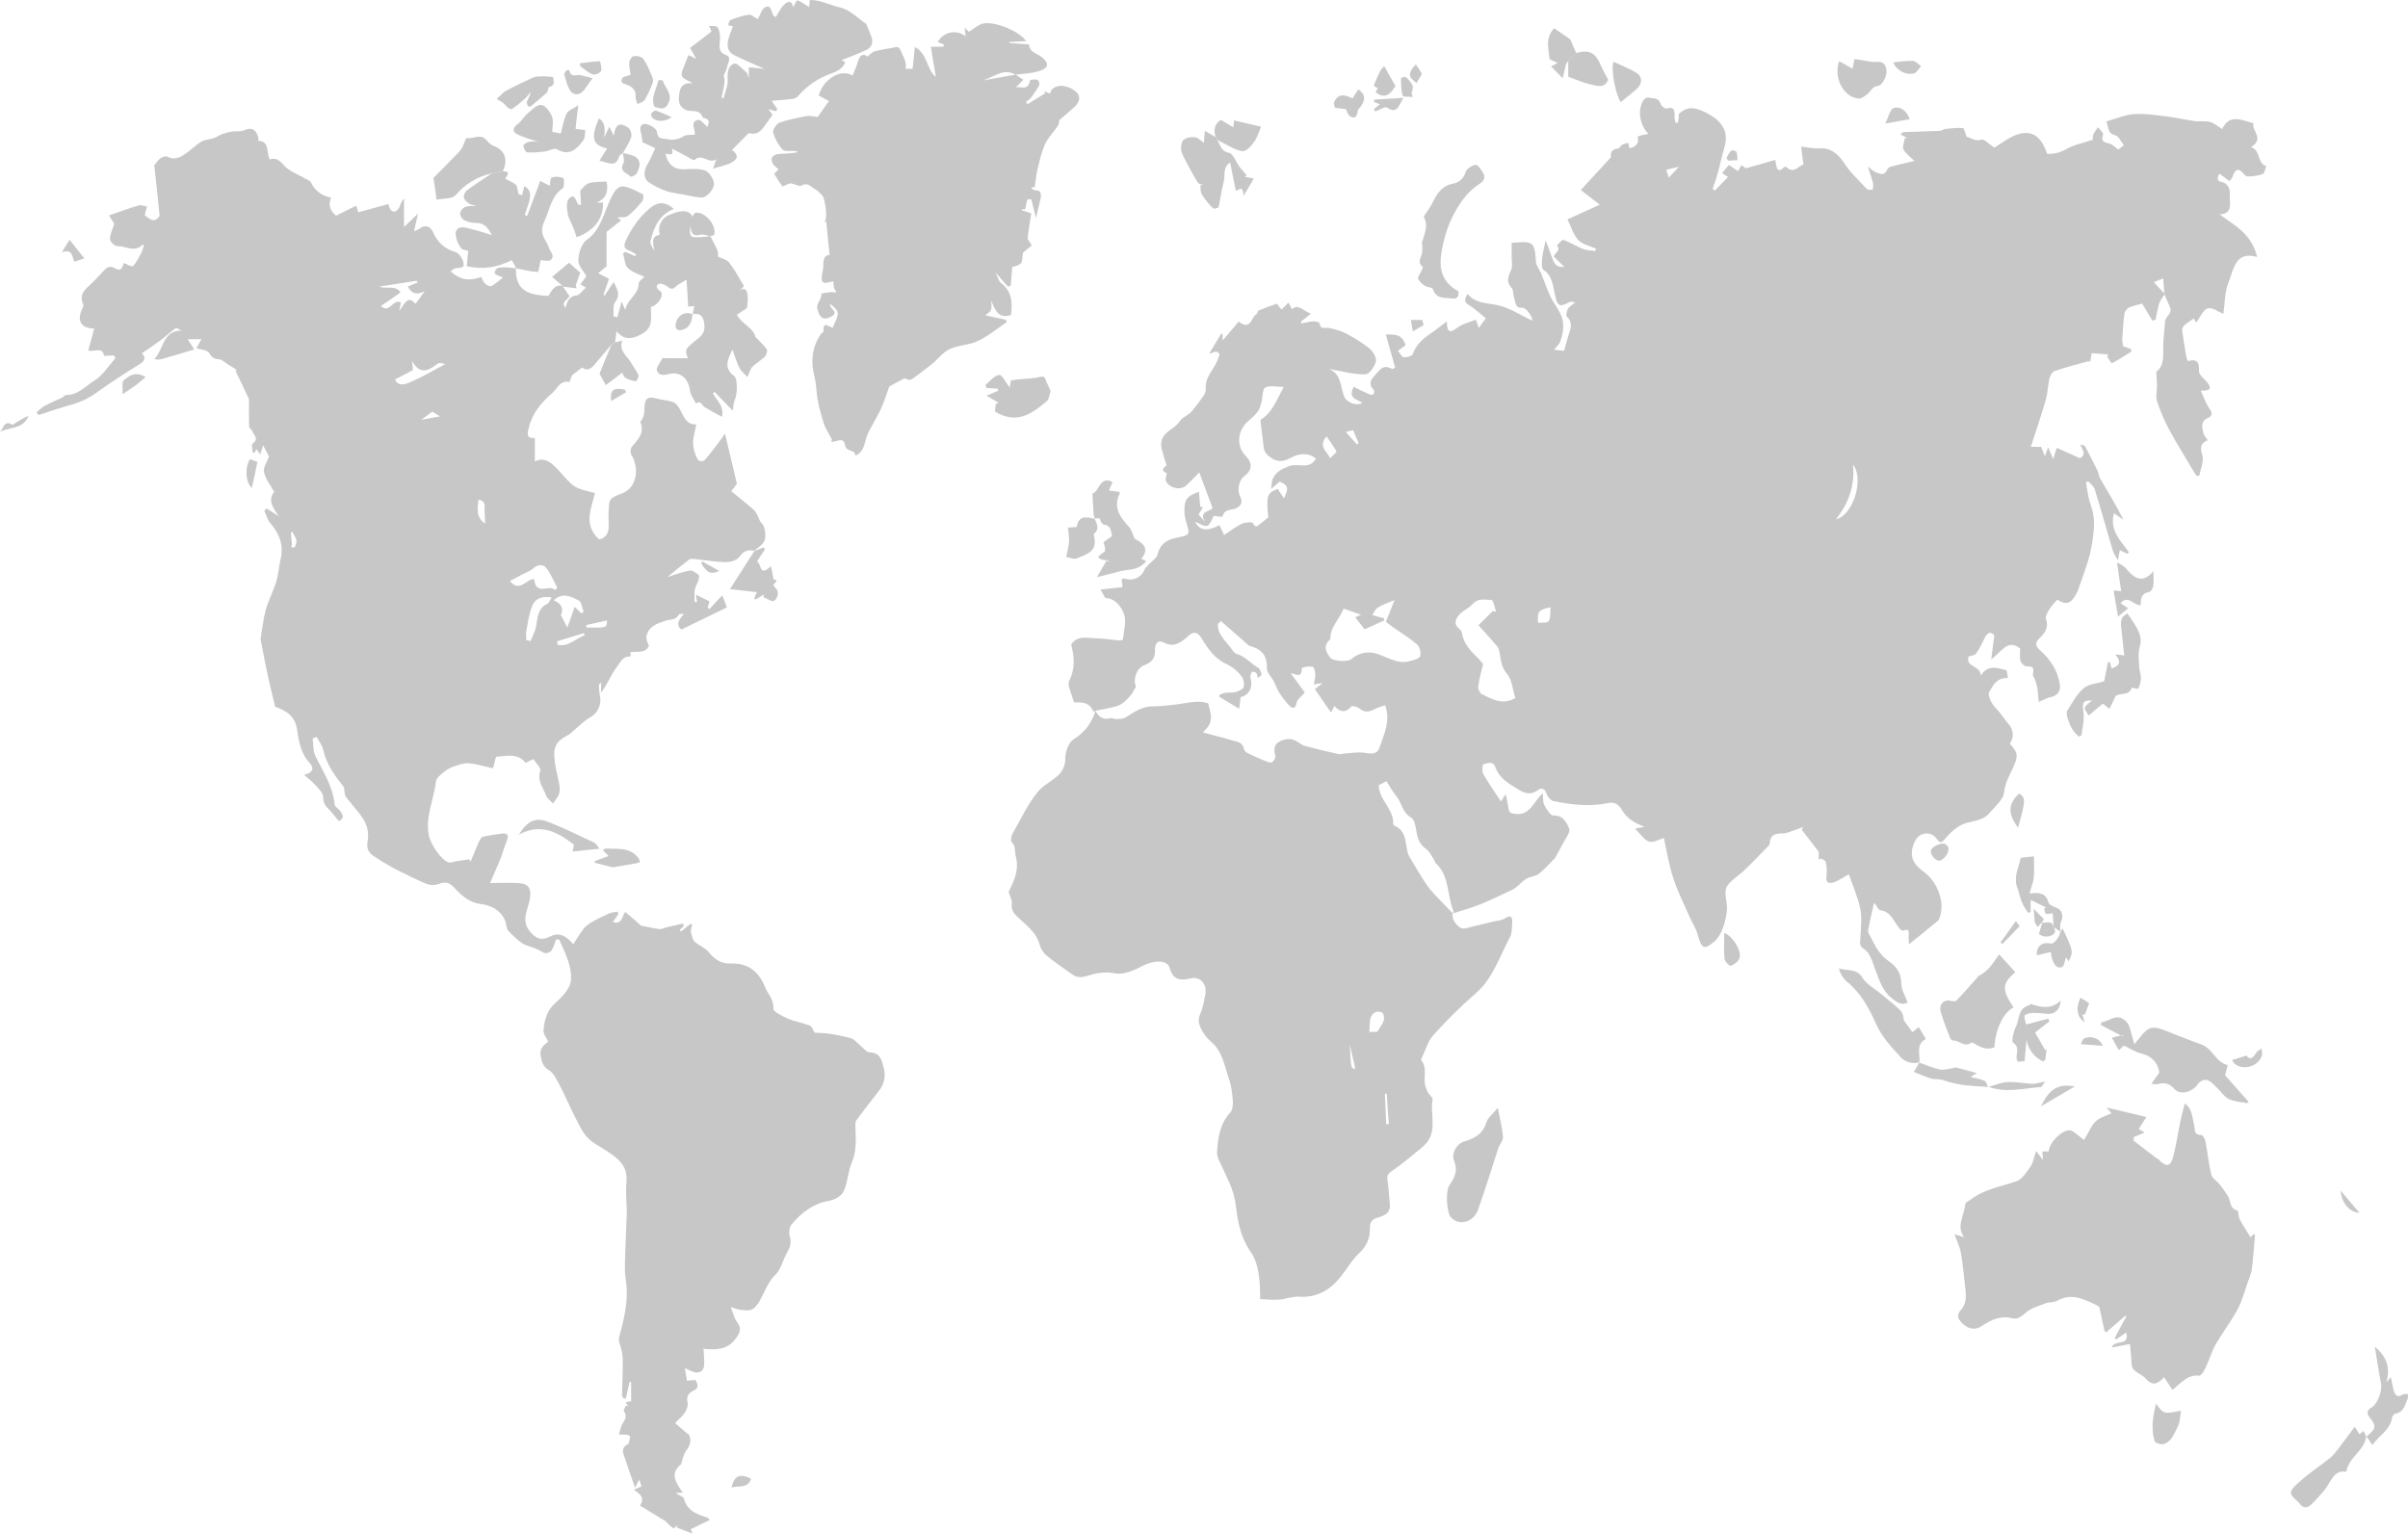 <svg width="405" height="258" viewBox="0 0 405 258" fill="none" xmlns="http://www.w3.org/2000/svg">
<path fill-rule="evenodd" clip-rule="evenodd" d="M184.253 119.574C184.134 119.633 183.904 119.722 183.904 119.722C183.213 118.017 181.795 118.159 180.651 118.159C180.332 117.154 180.02 116.364 179.782 115.523C179.672 115.147 179.715 114.743 179.901 114.399C180.852 112.418 180.681 110.452 180.161 108.42C181.231 106.841 182.775 107.347 184.164 107.377C185.463 107.377 186.793 107.623 188.092 107.742C188.352 107.772 188.865 107.668 188.865 107.586C189.013 106.134 189.496 104.481 189.036 103.289C188.597 102.135 187.662 100.713 186.013 100.616C185.753 100.602 185.582 99.931 185.085 99.179C186.503 99.03 187.602 98.904 188.798 98.77C188.759 98.333 188.702 97.898 188.627 97.467C188.828 97.407 189.006 97.266 189.147 97.333C189.799 97.572 190.519 97.543 191.15 97.253C191.781 96.963 192.273 96.435 192.518 95.784C192.63 95.494 192.919 95.293 193.127 95.04C193.677 94.444 194.516 93.938 194.687 93.26C195.296 90.825 197.197 90.609 198.86 90.244C199.9 90.028 200.019 89.723 199.789 88.844C199.559 87.929 199.209 87.028 199.209 86.104C199.15 84.02 199.64 83.439 201.653 82.739C201.712 83.58 201.794 84.451 201.883 85.293C202.031 85.293 202.173 85.293 202.343 85.323C202.113 85.695 201.853 86.075 201.593 86.544C201.935 86.946 202.314 87.415 202.692 87.847C201.475 85.903 203.643 86.082 203.933 85.442C203.175 83.379 202.455 81.495 201.705 79.47C200.947 80.222 200.242 81.004 199.492 81.689C198.541 82.545 196.707 82.143 196.098 80.937C195.949 80.632 196.18 80.125 196.239 79.589C195.4 79.329 195.4 78.83 196.209 78.316C195.92 77.363 195.63 76.484 195.4 75.591C194.821 73.216 196.67 72.575 197.917 71.473C198.341 71.064 198.593 70.476 199.12 70.2C199.551 69.895 200.019 69.664 200.361 69.269C201.125 68.428 201.757 67.497 202.425 66.589C202.664 66.242 202.795 65.833 202.804 65.412C202.633 63.834 203.584 62.829 204.245 61.645C204.623 61.034 204.883 60.357 205.113 59.657C205.143 59.553 204.764 59.15 204.594 59.15C204.215 59.18 203.843 59.381 203.353 59.523C204.103 58.302 204.742 57.2 205.403 56.127L205.633 56.217V57.289L208.336 54.102C208.537 54.206 208.886 54.556 209.287 54.623C210.49 54.854 210.49 53.365 211.27 52.911C211.47 52.792 211.5 52.3 211.73 52.218C212.629 51.839 213.55 51.518 214.738 51.087L215.54 52.069C215.859 51.749 216.297 51.34 216.698 50.893C216.899 51.288 217.107 51.66 217.3 52.01C218.362 51.027 219.201 52.33 220.486 52.777C219.803 53.313 219.32 53.715 218.822 54.095C218.846 54.2 218.855 54.307 218.852 54.415C219.513 54.296 220.196 54.095 220.835 54.065C221.243 54.02 221.904 54.199 221.926 54.37C222.097 55.547 222.884 55.048 223.493 55.167C224.474 55.368 225.491 55.629 226.382 56.098C227.763 56.827 229.115 57.646 230.378 58.651C230.92 59.113 231.558 60.215 231.417 60.796C231.187 61.667 230.326 62.94 229.672 62.97C227.942 63.045 226.159 62.538 224.422 62.248C224.162 62.218 223.932 62.077 223.56 62.099C225.64 62.911 225.409 65.115 226.107 66.767C226.508 67.75 228.32 68.391 229.122 67.75C228.261 67.155 226.62 67.058 227.682 65.07C228.514 65.509 229.382 65.941 230.274 66.313C230.474 66.418 230.823 66.447 230.994 66.328C231.113 66.216 231.142 65.695 231.053 65.591C230.162 64.765 230.481 63.953 231.113 63.283C231.87 62.516 232.479 61.258 233.831 61.935C233.979 61.98 234.12 62.039 234.239 62.069C234.299 62.069 234.328 62.01 234.648 61.838C234.128 60.029 233.601 58.16 233.081 56.269C234.239 56.313 235.769 55.978 236.408 58.071C235.969 58.375 235.535 58.688 235.108 59.009C235.509 59.448 235.769 60.051 236.088 60.096C236.608 60.126 237.492 59.925 237.603 59.575C238.272 57.721 239.645 56.738 241.094 55.777C241.792 55.271 242.482 54.705 243.351 54.065C243.351 55.919 243.841 56.083 245.052 55.167C245.891 54.504 247.035 54.266 248.223 53.775C248.371 54.229 248.542 54.705 248.713 55.167C249.032 54.705 249.389 54.266 249.909 53.544C249.032 52.844 248.193 52.077 247.287 51.466C246.292 50.848 246.181 50.655 246.812 49.426C248.163 51.034 249.938 50.967 251.698 51.295C253.807 51.697 255.746 53.045 257.728 53.946C257.788 53.41 256.741 51.712 256.006 51.772C254.736 51.861 254.936 50.759 254.647 50.066C254.446 49.545 254.587 48.763 254.238 48.443C253.317 47.431 253.607 46.604 254.119 45.517C254.439 44.877 254.238 43.968 254.238 43.194C254.268 42.434 254.238 41.682 254.238 40.849L254.936 40.804C257.899 40.573 258.137 40.834 258.33 44.035C258.36 44.668 258.879 45.271 259.154 45.889C259.704 47.222 260.172 48.555 260.743 49.85C261.204 50.789 261.843 51.6 262.31 52.531C263.231 54.154 263.001 55.852 262.4 57.49C262.199 58.041 261.672 58.443 261.382 58.838C261.642 58.853 262.281 58.942 263.06 59.024C263.35 58.026 263.61 56.939 263.959 55.919C264.338 54.877 264.338 54.02 263.499 53.224C263.328 53.075 263.528 52.293 263.729 51.92C263.959 51.541 264.427 51.303 264.969 50.848C264.509 50.819 264.219 50.699 264.048 50.789C262.288 51.719 261.909 51.6 261.501 49.456C261.152 47.892 261.041 46.351 259.592 45.398C259.273 45.197 259.303 44.206 259.362 43.596C259.451 42.613 259.711 41.653 259.941 40.469C260.231 41.109 260.543 41.891 260.803 42.673C261.211 43.864 261.501 45.137 263.09 44.877C262.489 44.296 261.88 43.715 261.33 43.172C261.56 42.412 262.607 42.159 261.85 41.31C262.229 40.968 262.711 40.253 262.942 40.357C264.1 40.767 265.14 41.444 266.298 41.906C266.952 42.137 267.672 42.122 268.333 42.233L268.422 41.831C267.405 41.37 266.18 41.139 265.429 40.364C264.627 39.478 264.219 38.101 263.64 36.902C265.519 36.031 267.241 35.249 269.053 34.438C267.969 33.566 266.989 32.829 265.868 31.973C267.583 30.104 269.224 28.347 270.962 26.433C270.843 25.897 270.903 25.115 272.113 24.989C272.343 24.989 272.574 24.512 272.841 24.348C273.16 24.177 273.509 24.133 273.858 24.028C273.918 24.334 273.999 24.639 274.051 24.944C275.18 24.728 275.759 23.998 275.418 23.001C275.618 22.934 275.826 22.815 276.027 22.77C276.443 22.666 276.873 22.599 277.252 22.524C275.797 21.072 275.358 18.578 276.383 16.903C276.532 16.642 276.992 16.352 277.222 16.411C277.95 16.612 278.916 16.322 279.287 17.454C279.435 17.833 280.015 18.355 280.275 18.265C281.604 17.856 281.715 18.608 281.634 19.665C281.634 20 281.752 20.305 281.804 20.64H282.213L282.413 19.047C282.324 19.077 282.502 19.047 282.644 18.928C284.173 17.684 285.562 18.25 287.166 19.077C288.302 19.687 289.179 20.298 289.84 21.482C290.671 23.045 290.122 24.438 289.721 25.919C289.461 26.932 289.231 27.945 288.963 28.95C288.694 29.894 288.389 30.828 288.05 31.75L288.414 32.055C289.171 31.258 289.981 30.476 290.642 29.762C290.302 29.558 289.965 29.35 289.632 29.136C290.062 28.615 290.493 28.079 290.783 27.744C291.51 28.22 291.911 28.503 292.313 28.786L292.892 27.773C293.152 27.945 293.501 28.228 293.62 28.325C295.35 27.818 296.895 27.371 298.565 26.902C298.855 27.855 298.684 29.427 300.066 28.123C300.155 28.049 300.385 28.034 300.444 28.094C301.684 29.337 302.494 27.893 303.311 27.684C303.162 26.552 303.051 25.51 302.932 24.669C304.083 24.788 305.16 25.048 306.185 24.959C307.826 24.84 309.126 25.86 310.106 27.334C311.146 29.017 312.653 30.35 314.005 31.802C314.175 31.973 314.643 31.891 314.955 31.921C315 31.541 315.111 31.146 315.029 30.819C314.822 30.007 314.532 29.255 314.153 28.034C314.822 28.526 315.119 28.846 315.468 28.972C316.195 29.248 316.945 29.657 317.406 28.518C317.53 28.311 317.718 28.149 317.941 28.056C319.218 27.706 320.488 27.439 321.988 27.074C321.297 26.404 320.547 25.882 320.139 25.13C319.909 24.691 320.287 23.872 320.369 23.217L320.807 23.232C320.458 23.045 320.109 22.874 319.619 22.599C319.879 22.413 320.027 22.234 320.139 22.219C322.159 22.145 324.186 22.115 326.258 22.018C326.57 22.003 326.859 21.713 327.223 21.683C328.181 21.586 329.162 21.482 330.12 21.541C330.35 21.541 330.498 22.323 330.788 23.045C331.271 23.016 332.088 23.857 333.239 23.5C333.758 23.343 334.59 24.296 335.429 24.847C336.261 24.326 337.264 23.574 338.333 23.03C341.259 21.571 343.19 22.494 344.311 25.89C345.359 25.928 346.399 25.69 347.326 25.197C348.722 24.356 350.364 24.066 352.012 23.5C352.012 23.284 351.923 22.904 352.072 22.613C352.272 22.174 352.591 21.802 352.851 21.407C353.171 21.809 353.802 22.36 353.72 22.628C353.312 23.835 353.928 23.961 354.775 24.147C355.265 24.237 355.673 24.728 356.245 25.153C356.461 25.019 356.75 24.788 357.218 24.438C356.698 23.805 356.305 22.874 355.763 22.755C354.366 22.435 354.663 21.206 354.255 20.432C355.874 19.97 357.426 19.315 358.986 19.188C360.805 19.069 362.632 19.39 364.466 19.59C366.026 19.792 367.57 20.142 369.108 20.372C369.969 20.477 370.897 20.298 371.714 20.521C372.375 20.692 372.984 21.244 373.749 21.705C374.9 19.159 377.002 20.142 379.022 20.752C378.613 21.973 380.967 23.306 378.591 24.758C380.291 25.309 379.601 27.513 381.16 27.945C380.967 28.406 380.878 29.166 380.559 29.278C379.801 29.583 378.962 29.628 378.16 29.687C377.93 29.717 377.611 29.553 377.462 29.367C376.482 28.064 375.903 28.481 375.45 29.829C375.36 30.03 375.16 30.193 374.959 30.469C374.38 30.03 373.868 29.628 373.296 29.226C372.858 29.858 372.858 30.447 373.571 30.588C374.841 30.849 375.1 31.906 375.041 32.896C374.952 34.14 375.65 35.986 373.296 36.068C375.954 37.982 378.724 39.389 379.63 43.231C375.932 42.159 375.687 45.346 374.841 47.431C374.172 49.024 374.202 50.938 373.949 52.806C373.155 52.501 372.108 51.645 371.328 51.876C370.548 52.077 370.021 53.402 369.39 54.266C369.271 54.095 369.041 53.685 368.952 53.588C368.402 53.99 367.852 54.296 367.385 54.735C367.192 54.906 366.984 55.316 367.013 55.576C367.214 57.058 367.444 58.503 367.704 59.955C367.734 60.215 367.852 60.446 367.964 60.751C369.36 60.349 369.962 60.751 369.843 62.479C369.843 63.074 370.741 63.722 371.239 64.333C372.1 65.42 371.618 65.755 370.14 65.725C370.66 66.827 370.979 67.78 371.506 68.592C372.019 69.374 372.338 69.865 371.246 70.364C370.088 70.885 370.377 71.987 370.608 72.948C370.726 73.305 371.016 73.61 371.306 74.064C370.147 74.541 369.969 75.241 370.407 76.566C370.726 77.527 370.117 78.83 369.917 79.977L369.457 80.073C369.055 79.465 368.668 78.847 368.298 78.219C367.147 76.246 365.914 74.303 364.815 72.248C364.011 70.719 363.33 69.128 362.78 67.49C362.55 66.723 362.78 65.77 362.78 64.913C362.78 64.228 362.721 63.551 362.661 62.553C363.382 62.047 363.887 61.027 363.827 59.553C363.768 57.728 363.976 55.889 364.147 54.042C364.236 53.186 365.476 52.739 364.927 51.578C364.607 50.9 364.347 50.215 364.028 49.493L363.827 46.828C363.404 46.984 363.055 47.148 362.253 47.468C363.003 48.309 363.523 48.86 364.087 49.441C363.857 49.821 363.612 50.171 363.404 50.513C363.256 50.804 363.115 51.079 363.055 51.384C362.855 52.166 362.714 52.963 362.543 53.775L361.993 53.931L360.293 51.079C359.802 51.213 358.956 51.384 358.154 51.697C357.805 51.853 357.374 52.337 357.315 52.71C357.114 54.132 357.055 55.614 356.936 57.058C356.936 57.43 357.025 57.855 357.055 58.212C357.575 58.398 357.983 58.562 358.414 58.733C358.443 58.853 358.443 58.994 358.473 59.143C357.404 59.821 356.319 60.535 355.198 61.116C355.139 61.161 354.678 60.394 354.389 59.984C354.448 59.865 354.537 59.754 354.619 59.634C353.713 59.575 352.814 59.486 351.797 59.418C351.708 59.865 351.648 60.304 351.567 60.818C351.396 60.818 351.166 60.788 350.965 60.848C349.175 61.34 347.378 61.801 345.596 62.412C345.188 62.531 344.816 63.164 344.697 63.67C344.415 64.847 344.415 66.12 344.081 67.251C343.324 69.872 342.455 72.426 341.564 75.166H343.294C343.465 75.628 343.702 76.194 343.932 76.775C344.103 76.328 344.237 75.889 344.467 75.226C344.779 75.978 345.009 76.499 345.329 77.229C345.499 76.633 345.648 76.201 345.938 75.345C347.193 75.896 348.44 76.469 349.799 77.08C350.846 76.559 350.438 75.837 349.859 74.817C350.119 74.891 350.557 74.876 350.668 75.047C351.418 76.425 352.109 77.84 352.807 79.247C352.978 79.656 353.007 80.133 353.215 80.49C354.559 82.754 355.911 85.01 357.144 87.437C356.654 87.087 356.112 86.76 355.54 86.35C354.782 89.306 356.706 90.989 358.072 92.917C357.953 92.992 357.872 93.066 357.753 93.163C357.404 92.962 357.025 92.813 356.535 92.552C356.416 93.044 356.364 93.454 356.23 94.265C355.8 93.513 355.48 93.103 355.369 92.657C354.322 89.209 353.386 85.74 352.317 82.322C352.168 81.801 351.619 81.436 351.247 80.989C351.129 81.019 350.987 81.079 350.839 81.108C351.069 82.396 351.188 83.774 351.641 84.965C352.45 87.11 352.22 89.165 351.871 91.361C351.463 94.101 350.43 96.581 349.554 99.127C349.495 99.358 349.354 99.589 349.265 99.805C348.314 101.599 347.534 101.845 345.99 100.884C345.499 101.473 344.972 102.024 344.579 102.679C344.319 103.118 343.984 103.751 344.103 104.123C344.638 105.635 343.873 106.558 343.004 107.377C342.224 108.181 342.306 108.65 343.123 109.403C344.786 110.892 346.064 112.701 346.435 115.113C346.651 116.245 345.997 117.057 344.957 117.258C344.326 117.377 343.702 117.749 342.893 118.099C342.804 117.288 342.774 116.446 342.633 115.605C342.544 115.113 342.343 114.637 342.202 114.175C342.113 113.974 341.913 113.751 341.913 113.58C342.083 112.165 342.031 112.15 340.784 112.09C340.435 112.076 339.922 111.539 339.803 111.145C339.655 110.49 339.774 109.752 339.774 109.09C337.576 107.355 336.543 109.849 334.902 110.914L335.422 106.916C334.872 106.245 334.308 106.275 333.781 107.355C333.372 108.248 332.919 109.149 332.37 109.939C332.14 110.251 331.56 110.281 331.063 110.482C330.632 112.344 333.12 111.889 333.142 113.676C334.36 111.674 335.934 112.426 337.427 112.731C337.576 112.775 337.598 113.505 337.709 114.086C335.934 113.915 335.244 115.225 334.546 116.431C334.36 116.811 334.664 117.675 334.954 118.166C335.333 118.851 335.934 119.38 336.425 119.991C336.93 120.631 337.368 121.331 337.91 121.904C338.287 122.351 338.503 122.911 338.525 123.496C338.546 124.08 338.371 124.655 338.029 125.128C339.536 126.722 339.425 127.302 338.467 129.387C337.917 130.579 337.227 131.733 337.078 133.266C336.959 134.532 335.533 135.672 334.575 136.811C333.491 138.054 331.984 138.069 330.573 138.508C329.266 138.903 328.055 140.012 327.112 141.137C326.473 141.919 326.221 141.777 325.783 141.167C324.795 139.759 322.82 139.931 322.062 141.546C321.052 143.706 321.49 145.195 323.57 146.677C325.723 148.24 326.993 151.367 326.392 153.802C326.303 154.182 326.191 154.644 325.953 154.882C324.348 156.227 322.724 157.55 321.082 158.85L320.993 157.726C320.963 157.101 321.431 156.081 320.035 156.565C319.775 156.669 319.114 155.76 318.765 155.202C318.126 154.167 317.517 153.288 316.262 153.132C315.913 153.087 315.653 152.417 315.215 151.851C314.829 153.519 314.45 155.046 314.19 156.565C314.131 156.855 314.421 157.25 314.599 157.585C315.044 158.374 315.386 159.238 315.913 159.93C316.433 160.652 317.072 161.293 317.777 161.784C318.995 162.678 319.745 163.668 319.775 165.433C319.775 166.482 320.443 167.517 320.852 168.657C319.663 169.267 318.832 168.426 318.104 167.86C316.589 166.661 316.039 164.777 315.341 162.946C314.918 161.762 314.465 160.258 313.566 159.699C312.586 159.089 312.868 158.597 312.898 157.83C312.958 156.215 313.188 154.539 312.898 152.991C312.497 150.95 311.628 149.029 310.96 147.086C310.009 147.607 309.259 148.121 308.442 148.426C307.447 148.761 306.987 148.426 307.217 147.146C307.289 146.416 307.232 145.68 307.046 144.971C306.987 144.741 306.526 144.592 306.267 144.406C306.135 144.468 306.009 144.54 305.888 144.621V143.289C304.833 141.956 303.964 140.764 303.043 139.596C303.126 139.44 303.203 139.281 303.274 139.119C302.754 139.32 302.227 139.528 301.707 139.7C301.076 139.893 300.437 140.243 299.828 140.214C298.647 140.199 297.734 140.362 297.645 141.919C297.645 142.12 297.414 142.336 297.236 142.507C295.966 143.817 294.674 145.172 293.352 146.438C292.394 147.347 291.184 148.017 290.486 149.059C290.048 149.729 290.226 150.98 290.397 151.889C290.716 153.668 289.765 157.153 288.458 158.277C286.594 159.908 286.216 159.699 285.48 157.078C285.198 156.043 284.56 155.15 284.121 154.145C283.193 151.985 282.101 149.871 281.403 147.637C280.653 145.388 280.312 143.028 279.844 140.98C279.086 141.196 278.099 141.807 277.341 141.576C276.532 141.315 275.886 140.266 274.987 139.387C275.655 139.253 276.064 139.201 276.591 139.111C275.017 138.456 273.687 137.801 272.819 136.297C272.328 135.456 271.638 134.852 270.531 135.083C267.42 135.761 264.286 135.396 261.219 134.748C260.781 134.644 260.32 134.063 260.149 133.616C259.8 132.678 259.34 132.388 258.568 132.969C257.446 133.832 256.355 133.415 255.345 132.797C253.837 131.852 252.218 131.025 251.49 129.052C251.119 127.958 250.161 128.389 249.47 128.591C249.314 128.62 249.225 129.841 249.5 130.251C250.399 131.844 251.438 133.319 252.448 134.83C252.597 134.584 252.827 134.249 253.258 133.579C253.458 134.629 253.607 135.314 253.718 135.999C253.837 136.774 254.127 136.826 254.877 136.915C257.379 137.25 257.929 134.8 259.474 133.46C259.563 134.242 259.474 134.942 259.733 135.433C260.112 136.148 260.803 137.25 261.263 137.205C262.882 137.086 263.521 138.449 263.922 139.409C264.182 139.998 263.164 141.263 262.704 142.216C262.392 142.827 262.043 143.408 261.523 144.376C260.855 145.016 259.934 146.103 258.82 147.004C258.271 147.443 257.431 147.443 256.8 147.786C256.265 148.047 255.857 148.545 255.404 148.925C255.114 149.156 254.825 149.431 254.505 149.61C252.686 150.466 250.837 151.375 248.973 152.134C247.465 152.745 245.861 153.169 244.331 153.668C244.361 153.497 244.48 153.341 244.45 153.236C243.351 150.623 243.812 147.332 241.502 145.247C241.331 145.091 241.272 144.711 241.094 144.473C240.715 143.884 240.366 143.169 239.824 142.79C238.821 142.082 238.42 141.167 238.242 139.945C238.123 139.111 237.893 137.846 237.38 137.578C235.888 136.766 235.769 135.083 234.878 133.966C234.239 133.207 233.749 132.299 233.192 131.427L231.892 132.083C231.922 134.622 234.41 136.007 234.321 138.59C234.291 138.709 234.469 138.896 234.581 138.94C236.489 139.722 236.341 141.651 236.72 143.304C236.838 143.884 237.225 144.398 237.514 144.912C238.056 145.857 238.636 146.796 239.215 147.726C239.69 148.426 240.121 149.141 240.641 149.752C241.829 151.092 243.099 152.365 244.317 153.631C244.168 154.733 244.799 155.403 245.468 155.976C245.698 156.177 246.136 156.237 246.455 156.177C248.03 155.82 249.574 155.403 251.141 155.038C251.743 154.882 252.471 154.882 253.02 154.547C254.349 153.691 254.409 154.502 254.32 155.612C254.26 156.289 254.29 157.071 253.971 157.629C252.211 160.891 251.112 164.606 248.208 167.108C245.705 169.282 243.307 171.642 241.079 174.129C240.15 175.179 239.72 176.743 239.096 178.046C239.037 178.135 238.977 178.307 239.007 178.336C240.232 179.729 239.178 181.583 239.861 183.064C239.972 183.288 240.002 183.548 240.143 183.757C240.403 184.196 241.012 184.658 240.952 184.978C240.514 187.227 241.561 189.647 240.314 191.731C239.883 192.498 239.118 193.079 238.42 193.645C236.982 194.866 235.491 196.021 233.95 197.107C233.222 197.614 233.281 198.098 233.4 198.835C233.571 200.034 233.63 201.255 233.749 202.483C233.92 203.913 233.051 204.427 232.019 204.747C231.001 205.037 230.34 205.283 230.4 206.832C230.407 207.576 230.254 208.313 229.952 208.993C229.649 209.672 229.204 210.279 228.647 210.77C227.303 212.021 226.375 213.771 225.135 215.208C223.345 217.286 221.147 218.343 218.414 218.142C217.33 218.082 216.23 218.551 215.161 218.633C214.121 218.723 213.052 218.604 211.953 218.544C211.923 215.454 211.782 212.572 210.26 210.458C208.611 208.083 208.18 205.454 207.846 202.759C207.557 200.13 206.287 198.016 205.269 195.73C205.009 195.179 204.69 194.568 204.69 193.995C204.809 191.471 205.15 189.066 206.948 187.122C207.297 186.743 207.386 185.842 207.356 185.209C207.237 183.988 207.126 182.744 206.747 181.642C205.938 179.349 205.618 176.788 203.598 175.179C203.132 174.752 202.723 174.267 202.381 173.735C201.801 172.759 201.281 171.814 201.89 170.511C202.351 169.528 202.499 168.366 202.73 167.257C203.041 165.574 201.861 164.234 200.316 164.584C198.697 164.949 197.323 165.053 196.714 162.797C196.395 161.687 194.835 161.494 193.068 162.104C192.229 162.395 191.479 162.908 190.654 163.214C189.585 163.623 188.605 163.973 187.342 163.72C185.954 163.43 184.394 163.69 183.005 164.13C181.995 164.45 181.171 164.539 180.302 163.899C178.787 162.812 177.25 161.784 175.832 160.593C175.361 160.12 175.023 159.532 174.851 158.888C174.242 156.773 172.623 155.671 171.22 154.338C170.529 153.668 170.002 153.095 170.18 151.933C170.24 151.382 169.839 150.72 169.631 150.064C170.559 148.195 171.48 146.312 170.819 143.936C170.618 143.155 170.878 142.276 170.121 141.613C169.95 141.442 170.091 140.578 170.321 140.191C171.695 137.868 172.765 135.381 174.525 133.244C175.483 132.105 176.611 131.591 177.621 130.735C178.125 130.37 178.531 129.885 178.801 129.323C179.07 128.761 179.196 128.141 179.166 127.518C179.196 126.439 179.745 124.882 180.555 124.384C182.426 123.2 183.614 121.688 184.253 119.574C184.803 120.676 185.582 121.13 186.741 120.824C187.06 120.75 187.431 120.981 187.78 120.973C188.271 120.944 188.835 120.958 189.243 120.728C190.684 119.856 192.058 118.814 193.825 118.829C194.917 118.844 196.024 118.71 197.093 118.598C199.276 118.397 201.43 117.667 203.22 118.338C203.45 119.328 203.658 119.991 203.68 120.683C203.668 121.148 203.549 121.605 203.331 122.016C203.183 122.336 202.871 122.567 202.321 123.207C204.259 123.758 205.849 124.13 207.416 124.6C208.21 124.801 209.079 124.949 209.25 126.104C209.309 126.364 209.658 126.61 209.94 126.759C210.936 127.22 211.953 127.675 212.963 128.084C213.282 128.203 213.772 128.375 213.951 128.218C214.24 128.002 214.589 127.436 214.5 127.131C214.211 126.156 214.27 125.277 215.131 124.786C216.149 124.25 217.24 124.086 218.332 124.86C218.681 125.091 219.03 125.366 219.424 125.471C221.295 125.977 223.174 126.439 225.053 126.848C225.513 126.938 226.011 126.759 226.464 126.729C227.392 126.669 228.335 126.528 229.256 126.61C230.37 126.729 231.581 127.191 232.078 125.627C232.776 123.468 233.898 121.368 232.977 118.65C232.487 118.822 231.878 118.956 231.35 119.231C230.489 119.678 229.657 119.998 228.729 119.246C228.358 118.926 227.444 118.65 227.273 118.851C226.234 120.05 225.365 119.76 224.436 118.777C224.206 119.231 223.976 119.626 223.865 119.864C222.907 118.486 222.008 117.213 221.147 115.925C221.436 115.694 221.837 115.419 222.476 114.89C221.978 114.987 221.478 115.074 220.976 115.151C221.095 114.428 221.265 113.877 221.206 113.356C221.206 112.917 220.976 112.172 220.768 112.157C220.159 112.089 219.542 112.158 218.963 112.359C218.934 114.272 217.946 113.326 217.07 113.252C217.916 114.414 218.763 115.575 219.446 116.491C218.874 117.213 218.146 117.675 218.057 118.271C217.909 119.358 217.285 119.127 216.951 118.807C216.273 118.107 215.671 117.339 215.154 116.513C214.782 115.977 214.582 115.307 214.292 114.719C213.884 113.937 213.045 113.148 213.074 112.396C213.134 110.14 212.064 109.164 210.26 108.688C209.97 108.613 209.74 108.308 209.48 108.107C208.723 107.444 207.958 106.744 207.178 106.082C206.628 105.62 206.079 105.129 205.351 104.488C205.292 104.548 204.801 104.868 204.831 105.188C204.831 105.717 205.032 106.342 205.321 106.811C205.782 107.571 206.361 108.204 206.911 108.866C207.23 109.276 207.542 109.886 207.98 109.998C209.473 110.43 210.393 111.681 211.686 112.396C211.975 112.552 212.064 113.155 212.205 113.528C212.005 113.699 211.767 113.907 211.567 114.064C211.448 113.758 211.448 113.394 211.277 113.207C211.106 113.036 210.646 112.947 210.557 113.036C210.401 113.297 210.252 113.706 210.312 113.967C210.765 115.62 210.163 116.871 208.663 117.295C208.593 117.943 208.506 118.588 208.403 119.231L205.091 117.236C205.091 117.116 205.091 116.975 205.121 116.863C205.462 116.744 205.782 116.603 206.16 116.543C206.74 116.484 207.378 116.558 207.92 116.394C208.396 116.245 209.064 115.94 209.176 115.568C209.294 115.032 209.176 114.19 208.826 113.803C208.215 112.97 207.419 112.289 206.502 111.815C204.452 110.974 203.264 109.291 202.135 107.452C201.586 106.566 200.947 105.985 199.863 106.975C198.704 108.047 197.479 109.015 195.771 108.099C194.791 107.571 194.264 108.189 194.264 109.261C194.323 110.676 193.773 111.405 192.504 111.889C191.145 112.388 190.521 114.25 191.055 115.523C190.721 116.044 190.491 116.625 190.12 117.027C189.54 117.667 188.902 118.397 188.137 118.673C186.912 119.142 185.553 119.283 184.253 119.574ZM215.911 65.092C214.671 65.092 213.572 64.779 212.785 65.196C212.324 65.472 212.384 66.835 212.153 67.676C212.005 68.242 211.864 68.852 211.515 69.284C211.054 69.895 210.475 70.371 209.881 70.892C208.091 72.516 207.898 75.04 209.51 76.693C210.713 77.914 210.624 79.113 209.25 80.14C208.322 80.84 208.062 82.516 208.581 83.536C208.96 84.265 208.93 84.839 208.091 85.419C207.297 85.926 205.967 85.449 205.618 86.894C205.589 87.013 204.608 86.834 204.141 86.782C203.851 87.273 203.561 88.241 203.041 88.45C202.522 88.636 201.772 88.04 200.992 87.772C201.801 89.306 202.989 89.425 205.099 88.353L205.878 90.006C206.977 89.276 207.876 88.584 208.871 88.107C209.421 87.862 210.624 87.75 210.735 88.018C211.166 88.889 211.515 88.457 211.923 88.152C212.384 87.809 212.814 87.445 213.312 87.02C212.933 83.469 213.111 82.903 214.901 82.255L215.948 83.833C216.787 82.039 216.676 81.674 215.221 81.019L213.78 82.262C213.899 81.466 213.869 80.93 214.069 80.528C214.649 79.306 215.748 78.815 216.877 78.398C218.362 77.847 220.226 79.12 221.332 77.14C219.951 76.038 218.34 76.298 216.966 77.08C215.488 77.921 214.359 77.586 213.23 76.589C212.891 76.308 212.658 75.919 212.569 75.487C212.339 73.804 212.161 72.091 211.99 70.647C213.951 69.448 214.671 67.371 215.911 65.092ZM225.981 102.396C225.313 104.161 223.753 105.382 223.753 107.414C223.753 107.504 223.664 107.601 223.605 107.675C222.476 108.717 223.055 109.73 223.724 110.624C224.184 111.279 226.724 111.383 227.281 110.884C227.888 110.341 228.633 109.976 229.434 109.832C230.235 109.687 231.06 109.768 231.818 110.065C233.549 110.668 235.205 111.785 237.143 111.204C237.759 111.033 238.658 110.854 238.858 110.393C239.059 109.909 238.769 108.799 238.368 108.449C237.113 107.355 235.695 106.491 234.336 105.553C233.846 105.203 233.378 104.823 233.088 104.622C233.608 103.312 234.016 102.314 234.536 100.944C233.437 101.428 232.516 101.718 231.729 102.217C231.321 102.448 231.12 103.029 230.808 103.461C231.239 103.58 231.64 103.721 232.078 103.84C232.279 103.9 232.516 103.93 232.717 103.96C232.747 104.109 232.806 104.22 232.836 104.369C231.737 104.882 230.633 105.383 229.523 105.873C228.99 105.201 228.46 104.526 227.934 103.848L228.915 103.409C227.845 103.036 226.961 102.746 225.981 102.396ZM254.862 117.437C254.424 116.074 254.312 114.339 253.451 113.349C252.114 111.785 252.463 109.827 251.914 108.844C250.846 107.608 249.762 106.387 248.661 105.181C249.567 104.31 250.324 103.55 251.074 102.805C251.238 102.835 251.446 102.895 251.617 102.925C251.386 102.225 251.156 100.951 250.896 100.951C249.819 100.922 248.654 100.542 247.696 101.614C247.087 102.314 246.121 102.664 245.483 103.349C244.903 104.004 244.361 104.905 245.393 105.754C245.594 105.925 245.854 106.216 245.884 106.484C246.292 109.053 248.386 110.251 249.441 111.718C249.107 113.118 248.765 114.302 248.624 115.516C248.564 115.88 248.884 116.58 249.196 116.752C250.963 117.638 252.693 118.673 254.862 117.437ZM308.791 87.355C311.628 86.745 313.589 80.662 311.658 78.137C312.007 81.704 310.9 84.719 308.791 87.355ZM231.64 173.586C232.048 172.886 232.509 172.32 232.739 171.672C232.858 171.293 232.709 170.496 232.479 170.362C231.402 169.826 230.429 170.622 230.4 171.925L230.311 173.586H231.64ZM258.694 104.779C259.318 104.689 260.246 104.853 260.469 104.488C260.818 103.937 260.699 103.044 260.788 102.165C258.783 102.552 258.523 102.865 258.694 104.779ZM223.694 77.095C224.154 76.618 224.845 76.052 224.786 75.948C224.325 75.092 223.716 74.325 223.107 73.409C221.615 75.211 223.233 75.844 223.694 77.095ZM226.345 72.657C227.043 73.469 227.637 74.109 228.216 74.742C228.306 74.683 228.387 74.623 228.499 74.571C228.216 73.849 227.897 73.126 227.578 72.382C227.221 72.456 226.932 72.508 226.345 72.657ZM233.148 189.133C233.296 189.118 233.437 189.118 233.586 189.088C233.437 187.383 233.355 185.693 233.237 183.98C233.118 183.98 233.014 184.01 232.925 184.01C232.977 185.723 233.088 187.428 233.148 189.133ZM227.013 175.7C227.244 180.019 227.214 179.669 227.957 179.818C227.667 178.515 227.333 177.085 227.013 175.7ZM282.391 28.049C281.463 28.265 280.891 28.414 280.252 28.555C280.341 28.816 280.453 29.181 280.661 29.888C281.292 29.226 281.752 28.741 282.391 28.049Z" fill="#C7C7C7"/>
<path fill-rule="evenodd" clip-rule="evenodd" d="M86.776 45.115C86.627 49.129 89.234 49.635 92.227 49.784C92.747 49.054 93.177 47.759 94.611 48.101L94.67 48.22C94.96 48.63 95.279 49.032 95.739 49.762C95.858 50.253 94.18 50.692 95.101 51.787C95.42 50.744 95.65 49.829 96.957 49.702C97.477 49.642 97.938 48.92 98.546 48.399L97.618 47.818C98.056 47.267 98.398 46.783 98.628 46.471C98.168 45.614 97.24 44.684 97.269 43.79C97.299 42.599 97.819 40.998 98.628 40.395C101.071 38.69 101.539 35.845 102.72 33.41C103.21 32.428 103.804 31.177 105.022 31.385C106.121 31.586 107.161 32.212 108.171 32.718C108.26 32.778 108.23 33.589 108.022 33.835C107.319 34.75 106.515 35.582 105.624 36.314C105.186 36.657 104.436 36.501 103.834 36.575C104.035 36.746 104.265 36.903 104.465 37.066L102.022 39.01V44.795C101.762 45.011 101.242 45.45 100.596 45.972C101.361 46.351 101.94 46.657 102.43 46.902L101.502 49.598L101.673 49.747C102.163 49.024 102.631 48.295 103.21 47.453C103.834 48.675 104.384 49.583 103.455 50.849C103.032 51.37 103.24 52.412 103.181 53.209C103.381 53.283 103.634 53.313 103.834 53.38C104.035 52.613 104.265 51.854 104.554 50.73C104.814 51.295 104.903 51.571 105.163 52.152C105.535 50.223 107.391 49.627 107.421 47.714C107.421 47.319 108.03 46.932 108.371 46.552C107.503 46.143 106.374 45.838 105.594 45.1C105.074 44.624 105.045 43.492 104.785 42.636C104.903 42.547 105.074 42.465 105.186 42.375C105.735 42.606 106.285 42.867 106.834 43.105C106.894 43.016 106.923 42.919 106.983 42.815C106.634 42.614 106.285 42.308 105.884 42.182C104.903 41.861 104.844 41.31 105.304 40.38C106.314 38.206 107.673 36.352 109.471 34.9C110.755 33.887 111.973 33.947 113.34 35.145C110.926 36.084 109.953 38.206 109.411 40.581C109.292 41.02 109.701 41.608 110.042 42.122C109.894 40.99 109.352 39.792 110.978 39.486C110.768 38.838 110.812 38.133 111.102 37.516C111.392 36.899 111.905 36.416 112.538 36.165C114.632 35.25 115.939 35.309 116.459 36.441C116.629 36.195 116.748 35.86 116.919 35.801C118.456 35.48 120.58 37.856 120.127 39.486C120.098 39.62 119.697 39.635 119.437 39.717C118.887 39.628 118.308 39.367 117.818 39.486C116.488 39.851 116.199 39.181 116.139 37.938C116.05 38.593 115.939 39.389 116.258 39.695C116.57 40.008 117.298 39.896 117.847 39.896C118.397 39.866 118.917 39.777 119.466 39.724C119.867 40.536 120.335 41.318 120.699 42.189C120.848 42.517 120.729 42.956 120.729 43.157C121.338 43.462 122.229 43.634 122.637 44.17C123.573 45.376 124.301 46.739 125.14 48.153C124.991 48.31 124.702 48.578 124.412 48.853C125.43 48.213 125.652 48.972 125.741 49.724C125.831 50.387 125.712 51.087 125.652 51.809L123.922 52.971C124.85 54.579 126.699 55.115 127.071 56.709C127.769 57.431 128.43 58.026 128.95 58.734C129.12 58.965 128.92 59.717 128.66 59.977C128.021 60.61 127.182 61.079 126.521 61.72C126.202 62.032 126.083 62.621 125.712 63.417C125.251 62.911 124.672 62.486 124.382 61.921C123.922 61.05 123.662 60.052 123.202 58.831C122.259 60.64 121.768 61.973 123.462 63.239C124.13 63.715 124.011 66.41 123.58 67.282C123.35 67.803 123.35 68.458 123.239 69.091C122.266 68.093 121.226 66.991 120.172 65.919L119.912 66.18C120.506 67.379 121.835 68.25 121.434 70.119C120.457 69.622 119.499 69.091 118.56 68.525C118.07 68.25 117.892 67.252 117.053 67.885C116.704 67.163 116.124 66.463 116.043 65.725C115.813 63.67 114.424 62.434 112.5 62.926C111.602 63.157 110.792 63.216 110.466 62.293C110.347 61.854 110.971 61.131 111.26 60.536C111.379 60.29 111.58 60.089 111.81 60.26H115.753C114.944 58.927 115.634 58.488 116.362 57.796C117.231 56.954 118.649 56.478 118.471 54.668C118.352 53.246 117.833 52.636 116.474 52.837L116.503 52.867L116.763 51.489C116.503 51.504 116.132 51.563 115.753 51.593C115.664 50.089 115.582 48.637 115.464 47.044C114.855 47.453 114.164 47.744 113.644 48.235C113.05 48.816 112.731 48.555 112.211 48.176C111.81 47.863 110.993 47.58 110.696 47.803C110.176 48.235 110.577 48.615 111.112 49.047C111.75 49.657 110.666 51.392 109.478 51.623C109.419 53.276 110.028 55.018 107.97 56.172C106.292 57.103 104.993 57.26 103.693 55.726C103.574 56.552 103.522 57.073 103.463 57.595C103.247 57.714 103.039 57.825 102.869 57.945C101.911 59.076 100.945 60.178 100.017 61.31C99.408 62.032 98.747 62.486 97.908 61.831C97.357 62.267 96.798 62.692 96.23 63.105C96.081 63.44 95.829 64.296 95.71 64.266C94.202 63.924 93.675 65.457 92.858 66.15C91.142 67.654 89.546 69.396 88.944 71.943C88.625 73.164 88.595 73.804 89.954 73.67V77.646C91.618 76.731 92.917 77.989 93.972 79.15C96.549 82.025 96.46 82.099 100.076 82.933C99.438 85.554 98.056 88.294 100.767 90.744C101.94 90.528 102.49 89.627 102.371 88.063C102.312 86.923 102.341 85.781 102.46 84.645C102.512 84.294 102.699 83.976 102.98 83.759C103.464 83.461 103.983 83.223 104.525 83.052C107.421 81.98 107.421 78.398 106.173 76.5C105.973 76.209 106.032 75.427 106.262 75.167C107.28 73.931 108.49 72.874 107.681 70.945C108.609 70.044 108.26 68.816 108.49 67.713C108.72 66.731 109.537 66.813 110.317 67.021C111.283 67.282 112.3 67.311 113.206 67.654C113.696 67.825 114.134 68.413 114.394 68.927C115.003 70.201 115.582 71.511 117.112 71.392C116.912 72.494 116.563 73.521 116.563 74.549C116.6 75.361 116.797 76.158 117.142 76.894C117.491 77.736 118.182 77.81 118.701 77.2C119.652 76.112 120.506 74.876 121.405 73.722C121.553 73.536 121.664 73.328 121.924 72.926C122.615 75.822 123.269 78.51 123.937 81.392C123.629 81.813 123.312 82.227 122.986 82.635C124.227 83.648 125.474 84.638 126.685 85.68C126.951 85.928 127.167 86.223 127.323 86.552C127.583 86.983 127.702 87.594 128.014 87.914C128.563 88.465 128.623 88.994 128.712 89.798C128.883 91.548 127.643 91.898 126.833 92.709L126.893 92.665C125.964 92.449 125.214 92.575 124.553 93.446C123.543 94.779 122.08 94.608 120.669 94.489C119.325 94.37 117.996 94.169 116.659 94.027C116.399 94.027 116.05 93.997 115.879 94.146C114.61 95.129 113.362 96.172 112.248 97.088C113.392 96.73 114.662 96.231 115.991 95.986C116.451 95.889 117.06 96.38 117.528 96.73C117.639 96.819 117.55 97.363 117.469 97.661C117.298 98.182 116.949 98.644 116.86 99.202C116.741 99.88 116.83 100.594 116.83 101.287L117.238 101.272L117.038 100.029C117.877 100.453 118.575 100.81 119.325 101.168C119.236 101.473 119.125 101.838 119.036 102.218L119.295 102.478C120.016 101.719 120.729 100.974 121.479 100.155C121.739 100.825 121.969 101.399 122.259 102.18C119.786 103.379 117.276 104.615 114.61 105.903C113.6 105.114 114.149 104.265 115.07 103.275C114.632 103.32 114.26 103.245 114.201 103.349C113.681 104.414 112.679 104.146 111.877 104.437C110.592 104.898 109.144 105.293 108.735 106.99C108.617 107.482 108.884 108.063 109.144 108.643C108.505 110.066 107.094 109.455 105.936 109.76C105.906 109.745 105.936 109.805 105.965 109.82C105.995 109.835 106.025 109.82 106.084 109.835C106.054 110.066 106.025 110.468 105.995 110.468C104.695 110.378 104.346 111.428 103.656 112.329C102.72 113.573 102.193 115.106 101.094 116.514V114.809C100.878 115.025 100.73 115.129 100.73 115.188C100.789 115.799 100.76 116.38 100.878 116.938C101.064 117.67 100.998 118.443 100.689 119.131C100.38 119.819 99.847 120.382 99.178 120.728C98.227 121.279 97.41 122.128 96.549 122.843C96.23 123.118 95.94 123.453 95.569 123.639C93.556 124.682 92.977 125.642 93.296 128.003C93.445 129.336 93.831 130.639 94.061 131.956C94.186 132.477 94.176 133.02 94.031 133.535C93.831 134.146 93.356 134.637 93.007 135.188C92.598 134.726 92.056 134.354 91.848 133.825C91.388 132.493 90.274 131.376 90.883 129.663C91.031 129.239 90.162 128.39 89.724 127.705C89.204 127.936 88.796 128.114 88.395 128.33C87.006 126.625 85.216 127.213 83.523 127.295C83.323 127.325 83.182 128.397 82.914 129.254C81.785 129.008 80.323 128.539 78.822 128.405C77.983 128.33 77.085 128.703 76.216 128.978C75.692 129.168 75.203 129.442 74.768 129.79C74.203 130.281 73.364 130.847 73.312 131.472C72.993 134.548 71.448 137.437 72.154 140.661C72.503 142.135 74.24 144.763 75.525 145.098C75.867 145.188 76.305 144.949 76.706 144.897C77.434 144.778 78.184 144.667 78.934 144.562C78.993 144.696 79.082 144.808 79.164 144.942C79.624 143.803 80.092 142.649 80.582 141.539C80.731 141.249 80.961 140.839 81.191 140.765C82.276 140.534 83.375 140.355 84.489 140.229C85.499 140.11 85.558 140.668 85.209 141.524C84.8 142.492 84.548 143.542 84.169 144.488C83.635 145.813 83.026 147.101 82.424 148.553C84.088 148.553 85.647 148.479 87.177 148.553C89.034 148.658 89.464 149.596 89.056 151.532C88.707 153.192 87.667 154.852 89.056 156.595C90.095 157.92 91.053 158.3 92.509 157.555C94.054 156.759 95.182 157.421 96.423 158.843C97.032 157.92 97.551 157.019 98.16 156.23C98.549 155.791 99.008 155.421 99.519 155.135C100.477 154.584 101.472 154.1 102.482 153.654C102.891 153.482 103.381 153.453 103.886 153.371C103.906 153.519 103.944 153.663 103.997 153.803C103.708 154.212 103.381 154.644 103.062 155.113C104.695 155.649 104.636 153.966 105.163 153.423C106.144 154.234 107.042 155.054 107.822 155.724C108.921 155.917 109.901 156.185 110.926 156.297C111.305 156.357 111.706 156.081 112.114 155.992L114.847 155.374L115.018 155.798C114.788 156.007 114.558 156.23 114.32 156.431C114.409 156.535 114.491 156.617 114.55 156.707C115.07 156.267 115.619 155.835 116.169 155.403C116.228 155.478 116.34 155.552 116.429 155.619C116.34 155.977 116.139 156.357 116.199 156.707C116.318 157.287 116.459 158.039 116.808 158.389C117.558 159.089 118.605 159.439 119.236 160.221C120.216 161.435 121.33 162.135 122.838 162.09C125.742 161.986 127.568 163.318 128.697 166.118C129.187 167.287 130.175 168.136 130.086 169.722C130.086 170.228 131.631 170.973 132.529 171.367C133.732 171.881 135.032 172.075 136.242 172.551C136.591 172.708 136.792 173.393 137 173.728C137.809 173.787 138.619 173.787 139.428 173.899C140.713 174.093 141.96 174.331 143.215 174.703C143.676 174.837 144.084 175.373 144.515 175.723C145.124 176.207 145.703 177.056 146.305 177.056C148.043 177.056 148.302 178.396 148.644 179.67C148.827 180.343 148.843 181.051 148.692 181.732C148.54 182.413 148.226 183.047 147.775 183.579C146.505 185.209 145.228 186.832 144.018 188.478C143.847 188.709 143.869 189.133 143.869 189.468C143.928 191.553 144.129 193.616 143.238 195.641C142.599 197.175 142.577 199.006 141.864 200.481C141.463 201.263 140.304 201.873 139.421 202.015C136.792 202.469 134.794 203.988 133.116 206.006C132.767 206.408 132.64 207.405 132.826 207.994C133.175 209.088 132.856 209.907 132.351 210.771C131.653 211.962 131.363 213.541 130.442 214.427C129.098 215.715 128.578 217.45 127.709 218.976C126.662 220.696 125.942 220.57 124.182 220.279C123.722 220.19 123.313 220.004 122.897 219.87C123.291 220.83 123.491 221.858 124.041 222.535C124.991 223.757 124.041 224.739 123.632 225.32C122.318 227.085 120.335 227.129 118.315 226.899C118.375 227.814 118.486 228.715 118.434 229.579C118.375 230.666 117.706 231.053 116.785 230.845C116.325 230.741 115.857 230.45 115.196 230.16C115.337 230.964 115.426 231.56 115.538 232.275C116.028 232.245 116.466 232.185 116.986 232.155C117.365 232.885 117.647 233.518 116.577 233.98C115.798 234.33 115.389 234.97 115.649 236.035C115.768 236.541 115.419 237.286 115.1 237.762C114.662 238.38 114.06 238.857 113.54 239.4C114.209 240.011 114.899 240.584 115.59 241.165C115.649 241.224 115.738 241.224 115.85 241.269C116.37 242.356 116.05 243.227 115.36 244.128C115.018 244.568 114.899 245.223 114.699 245.781C114.61 245.967 114.639 246.243 114.528 246.347C112.515 248.015 113.778 249.519 114.847 251.135H113.689C113.889 251.291 113.978 251.381 114.067 251.44C114.379 251.634 114.966 251.798 115.018 252.088C115.597 254.217 117.216 254.739 118.865 255.267C118.984 255.297 119.065 255.416 119.414 255.677C118.256 256.25 117.246 256.719 116.206 257.255L116.466 258C115.587 257.666 114.711 257.326 113.837 256.98C113.874 256.849 113.924 256.721 113.986 256.6C113.726 256.771 113.317 257.181 113.228 257.092C112.664 256.712 112.233 256.191 111.973 255.938L107.644 253.287C108.572 251.805 107.495 251.299 106.604 250.606C107.124 250.39 107.473 250.227 107.904 250.055C107.755 249.616 107.644 249.259 107.495 248.931C107.295 249.288 107.094 249.72 106.805 250.294C106.196 248.499 105.676 247.069 105.215 245.625C104.926 244.694 104.205 243.682 105.594 242.959C105.854 242.825 105.854 242.155 106.002 241.641C105.802 241.537 105.624 241.396 105.423 241.366C104.993 241.321 104.525 241.336 104.094 241.336C104.294 240.681 104.413 239.921 104.762 239.393C105.282 238.663 105.453 238.142 104.933 237.39C104.814 237.241 105.134 236.779 105.275 236.459C105.413 236.497 105.549 236.542 105.683 236.593C105.52 236.366 105.367 236.133 105.223 235.893C105.572 235.819 105.861 235.789 106.151 235.759V232.513C106.032 232.513 105.98 232.483 105.891 232.483C105.691 233.406 105.453 234.367 105.252 235.298C105.141 235.268 104.993 235.253 104.881 235.238C104.762 235.067 104.591 234.903 104.621 234.747C104.651 232.729 104.77 230.718 104.74 228.693C104.707 227.827 104.542 226.97 104.25 226.154C103.96 225.439 104.101 225.022 104.309 224.307C105.089 221.381 105.757 218.366 105.238 215.201C105.007 213.742 105.126 212.193 105.156 210.667C105.215 208.537 105.356 206.408 105.416 204.278C105.446 202.513 105.186 200.712 105.356 198.947C105.676 195.931 103.737 194.777 101.844 193.496C100.76 192.767 99.49 192.208 98.65 191.203C97.67 190.042 97.061 188.508 96.311 187.115C95.561 185.574 94.893 183.981 94.083 182.477C93.608 181.591 93.118 180.533 92.368 180.072C91.417 179.506 91.165 178.836 90.964 177.808C90.675 176.468 91.313 175.865 92.219 175.254C91.9 174.584 91.35 173.921 91.41 173.341C91.558 171.65 91.959 170.049 93.289 168.843C94.284 167.957 95.323 166.915 95.851 165.694C96.222 164.741 96.022 163.348 95.732 162.261C95.353 160.809 94.633 159.447 94.054 158.054H93.519C93.289 158.695 93.111 159.424 92.739 159.931C92.509 160.236 91.789 160.459 91.499 160.295C90.671 159.801 89.782 159.415 88.855 159.149C87.615 158.814 86.538 157.63 85.528 156.639C85.15 156.245 85.179 155.366 84.919 154.8C84.08 152.946 82.424 152.276 80.731 152.06C78.822 151.8 77.552 150.571 76.305 149.246C75.525 148.412 74.797 148.308 73.802 148.702C73.166 148.95 72.463 148.96 71.819 148.732C69.911 147.95 68.091 147.019 66.265 146.096C65.093 145.453 63.951 144.757 62.841 144.011C61.957 143.431 61.586 142.701 61.846 141.398C62.029 140.257 61.825 139.088 61.267 138.077C60.457 136.632 59.187 135.426 58.2 134.079C57.91 133.714 57.969 133.073 57.851 132.44C56.462 130.668 54.962 128.755 54.368 126.186C54.219 125.397 53.647 124.727 53.269 123.967C53.038 124.071 52.808 124.138 52.578 124.243C52.727 125.233 52.637 126.342 53.038 127.161C54.338 129.827 56.002 132.269 56.291 135.389C56.35 135.754 56.93 136.029 57.219 136.424C57.68 137.064 57.969 137.712 56.989 138.122C56.321 137.347 55.771 136.588 55.081 135.903C54.546 135.352 54.368 134.845 54.338 134.004C54.308 133.304 53.499 132.612 52.979 132.001C52.519 131.48 51.954 131.07 51.145 130.348C52.667 130.028 52.868 129.187 52.073 128.345C50.655 126.834 50.254 124.816 49.994 122.917C49.674 120.378 48.115 119.581 46.266 118.889C45.924 117.333 45.516 115.784 45.167 114.235C44.702 112.096 44.274 109.949 43.882 107.795C43.852 107.713 43.8 107.601 43.822 107.527C44.112 105.866 44.261 104.191 44.691 102.597C45.167 100.944 46.006 99.403 46.496 97.743C46.845 96.566 46.904 95.293 47.187 94.087C47.766 91.637 46.956 89.753 45.456 87.996C44.981 87.445 44.78 86.619 44.461 85.911C44.58 85.777 44.721 85.665 44.832 85.531L46.875 86.835C45.865 85.375 45.011 84.094 46.117 82.762C45.508 81.63 44.632 80.587 44.402 79.426C44.231 78.585 44.981 77.572 45.256 76.812C44.862 76.06 44.52 75.39 44.261 74.929C44.086 75.426 43.922 75.928 43.77 76.433C43.481 76.06 43.31 75.8 43.132 75.561C43.043 75.71 42.931 75.941 42.812 76.157L42.486 76.127C42.486 75.591 42.255 74.78 42.456 74.646C43.689 73.819 42.597 73.149 42.397 72.457C42.307 72.196 41.906 72.017 41.906 71.794C41.847 70.141 41.877 68.518 41.877 67.14C41.125 65.532 40.362 63.928 39.589 62.33L39.879 62.256C39.316 61.915 38.756 61.567 38.201 61.213C37.77 60.953 37.332 60.484 36.901 60.454C36.092 60.402 35.661 60.223 35.178 59.382C34.859 58.86 33.789 58.831 33.039 58.585C33.27 58.146 33.53 57.714 33.879 57.066H31.554C32.015 57.773 32.334 58.28 32.683 58.786C30.878 59.322 29.111 59.866 27.351 60.364C26.901 60.51 26.418 60.52 25.962 60.394C27.5 58.883 27.351 55.584 30.5 55.607C30.18 55.458 29.72 55.115 29.549 55.227C28.74 55.778 27.99 56.5 27.18 57.111C26.14 57.892 25.056 58.615 23.868 59.434C24.618 60.186 24.328 60.722 23.408 61.318C21.024 62.777 18.684 64.303 16.397 65.941C15.209 66.83 13.878 67.507 12.461 67.944C10.449 68.516 8.453 69.144 6.476 69.828C6.357 69.672 6.275 69.523 6.142 69.381C6.595 69.017 6.996 68.57 7.456 68.309C8.436 67.788 9.454 67.364 10.434 66.902C10.694 66.768 10.924 66.448 11.154 66.448C13.122 66.492 14.437 64.884 15.981 63.961C17.311 63.119 18.298 61.511 19.42 60.245C19.331 60.096 19.249 59.925 19.16 59.784L17.482 59.873C17.34 58.25 15.788 59.263 14.838 58.972C15.179 57.699 15.499 56.508 15.848 55.272C13.59 55.257 12.855 53.894 13.85 51.891C13.969 51.69 14.08 51.37 13.998 51.214C13.345 49.806 13.998 48.935 14.979 48.079C16.004 47.193 16.843 46.091 17.823 45.167C18.113 44.907 18.722 44.803 19.011 44.966C20.14 45.622 20.489 45.488 20.808 44.244C21.358 44.43 22.167 44.966 22.368 44.765C22.977 44.133 23.393 43.231 23.831 42.42C24.002 42.092 24.061 41.668 24.21 41.229C24.21 41.229 24.009 41.147 23.95 41.199C22.576 42.532 21.128 41.37 19.709 41.4C19.279 41.4 18.499 40.648 18.499 40.209C18.469 39.427 18.93 38.63 19.219 37.64C19.13 37.498 18.811 37.029 18.321 36.24C20.14 35.629 21.707 35.019 23.333 34.557C23.771 34.438 24.262 34.676 24.722 34.758L24.343 36.195C25.123 36.791 25.918 37.669 26.846 36.329C26.569 33.495 26.27 30.663 25.947 27.834C26.148 27.603 26.467 27.037 26.928 26.672C27.247 26.411 27.878 26.195 28.198 26.367C29.467 27.037 30.425 26.396 31.406 25.719C32.245 25.108 33.01 24.326 33.908 23.805C34.488 23.47 35.238 23.485 35.891 23.254C36.411 23.083 36.879 22.733 37.369 22.547C37.934 22.353 38.516 22.211 39.107 22.122C39.738 22.018 40.495 22.197 41.045 21.922C42.263 21.37 43.08 21.72 43.459 23.165C43.488 23.336 43.459 23.686 43.459 23.686C45.441 23.776 44.728 25.711 45.382 26.828C46.333 26.493 46.941 26.873 47.699 27.767C48.65 28.839 50.157 29.33 51.427 30.097C51.739 30.268 52.147 30.402 52.296 30.678C52.603 31.352 53.073 31.939 53.665 32.384C54.257 32.829 54.95 33.118 55.682 33.224C55.073 34.706 55.742 35.585 56.521 36.285L59.908 34.602C60.056 35.041 60.168 35.384 60.257 35.719C61.935 35.242 63.628 34.781 65.344 34.319C65.544 35.734 66.502 36.002 67.141 34.929C67.371 34.468 67.46 33.872 67.95 33.418V38.176C68.73 37.439 69.398 36.843 70.319 35.927C70.059 37.089 69.859 37.915 69.629 38.898C69.918 38.786 70.238 38.697 70.498 38.511C71.448 37.736 72.391 37.975 72.881 39.159C73.209 39.938 73.709 40.632 74.343 41.189C74.977 41.746 75.729 42.152 76.543 42.375C77.151 42.547 77.76 43.425 77.931 44.103C78.221 45.19 77.322 45.019 76.691 45.1C76.431 45.13 76.171 45.376 75.793 45.622C77.411 47.215 79.09 47.245 80.939 46.605C81.169 47.036 81.31 47.491 81.615 47.736C81.904 47.997 82.454 48.258 82.684 48.109C83.434 47.692 84.088 47.066 84.578 46.694C84.229 46.493 83.204 46.202 83.204 45.979C83.293 44.773 84.318 45.011 85.038 44.981C85.617 44.966 86.226 45.1 86.806 45.153L86.776 45.115ZM93.318 99.284C93.467 99.142 93.578 99.008 93.742 98.882C93.118 97.765 92.657 96.522 91.878 95.561C91.388 94.921 90.504 94.891 89.724 95.591C89.145 96.112 88.365 96.358 87.674 96.723C87.036 97.065 86.405 97.415 85.766 97.75C87.444 99.835 88.603 97.244 89.843 97.445C90.155 100.386 92.457 98.16 93.318 99.284ZM67.371 49.196C66.213 50.007 65.173 50.707 64.059 51.489C65.604 52.852 66.094 50.126 67.43 50.908C67.371 51.243 67.282 51.63 67.141 52.316C68.01 51.258 68.53 49.501 69.889 51.139C70.379 50.454 70.817 49.866 71.426 48.995C70.067 49.687 69.228 49.426 68.596 48.213C69.176 47.952 69.695 47.736 70.215 47.535C70.156 47.431 70.156 47.334 70.097 47.23L63.777 48.213C64.995 48.704 66.525 47.885 67.371 49.196ZM95.42 105.568C95.858 104.392 96.259 103.268 96.66 102.084L97.759 103.186C97.908 103.111 98.049 103.014 98.168 102.94C97.908 102.285 97.819 101.265 97.358 101.041C96.088 100.386 94.7 99.559 93.125 100.982C94.529 101.555 94.819 102.545 94.328 103.469C94.722 104.258 95.012 104.779 95.42 105.568ZM88.506 107.683L89.234 107.847C89.546 107.043 89.984 106.253 90.162 105.434C90.422 103.908 90.422 102.329 92.056 101.585C92.346 101.436 92.494 100.922 92.776 100.49C91.261 100.289 90.043 100.594 89.524 101.905C89.004 103.171 88.803 104.6 88.543 105.993C88.417 106.521 88.506 107.102 88.506 107.683ZM69.45 62.263C68.322 62.859 67.401 63.35 66.443 63.827C67.022 65.145 68.233 64.624 69.191 64.214C71.129 63.373 72.963 62.271 74.857 61.273C74.337 61.057 73.802 60.997 73.483 61.258C71.953 62.501 70.549 62.978 69.309 60.737C69.361 61.273 69.421 61.809 69.45 62.263ZM93.697 107.877C93.742 108.078 93.771 108.286 93.794 108.487C95.561 108.867 96.801 107.445 98.309 106.879C98.279 106.745 98.22 106.633 98.22 106.514C96.72 106.953 95.212 107.437 93.697 107.877ZM81.607 88.093C81.578 87.326 81.503 86.604 81.503 85.874C81.503 85.092 81.689 84.251 80.493 84.05C80.263 85.613 80.063 87.065 81.607 88.093ZM98.569 105.159C98.599 105.293 98.628 105.434 98.688 105.568C102.059 105.635 102.059 105.635 102.089 104.377C100.878 104.638 99.727 104.898 98.569 105.159ZM49.125 89.441C49.065 89.5 48.976 89.575 48.924 89.642L49.095 91.555C49.095 91.726 49.036 91.905 49.006 92.076C49.206 92.076 49.556 92.136 49.585 92.047C49.734 91.637 49.934 91.19 49.845 90.826C49.726 90.341 49.377 89.924 49.125 89.441ZM72.703 69.262L70.839 70.625L74.003 70.044C73.577 69.771 73.144 69.51 72.703 69.262Z" fill="#C7C7C7"/>
<path fill-rule="evenodd" clip-rule="evenodd" d="M170.804 12.554C171.175 12.785 171.539 13.046 172.118 13.425C171.68 13.872 171.294 14.282 170.886 14.669C171.769 14.565 172.92 15.28 173.24 13.552C173.27 13.403 174.079 13.321 174.48 13.403C174.651 13.448 174.918 14.155 174.799 14.334C174.362 15.119 173.86 15.866 173.299 16.568C173.099 16.799 172.809 16.933 172.571 17.119C172.631 17.267 172.72 17.394 172.802 17.543C173.782 16.933 174.77 16.307 175.78 15.704C175.75 15.57 175.69 15.473 175.638 15.324C175.98 15.473 176.27 15.644 176.619 15.778C176.619 14.952 177.718 14.282 178.891 14.46C179.314 14.538 179.723 14.673 180.109 14.863C181.802 15.674 181.973 16.955 180.54 18.139C179.76 18.801 179.032 19.471 178.156 20.224C178.126 20.372 178.126 20.819 177.955 21.125C177.235 22.182 176.277 23.127 175.757 24.282C175.126 25.644 174.829 27.185 174.458 28.645C174.257 29.516 174.198 30.432 174.027 31.489L173.396 31.534C173.685 31.809 173.856 32.025 173.975 32.01C175.074 31.936 175.215 32.576 174.985 33.529C174.725 34.557 174.495 35.584 174.235 36.672C173.975 35.569 173.715 34.557 173.455 33.529H172.794C172.675 34.05 172.534 34.587 172.415 35.242L171.896 35.153C171.896 35.242 171.896 35.301 171.866 35.368C172.297 35.502 172.705 35.644 173.455 35.904C173.255 37.237 172.995 38.6 172.846 40.022C172.817 40.312 173.195 40.692 173.537 41.295C173.047 41.675 172.408 42.226 172.066 42.517C171.918 43.291 171.977 44.028 171.688 44.318C171.235 44.72 170.514 44.84 170.254 44.929C170.165 46.15 170.084 47.118 169.995 48.056L169.534 48.227C168.881 47.475 168.22 46.753 167.47 45.867C167.782 46.522 167.93 47.274 168.368 47.624C170.202 49.017 170.321 50.93 170.032 53C167.937 53.708 167.358 52.144 166.72 50.61C166.72 51.131 166.838 51.697 166.66 52.151C166.519 52.546 166.029 52.769 165.71 53.052C166.838 53.283 167.997 53.544 169.163 53.789C169.222 53.923 169.282 54.035 169.334 54.169C167.759 55.256 166.229 56.53 164.521 57.341C163.073 58.071 161.269 58.011 159.791 58.704C158.647 59.195 157.808 60.357 156.798 61.198C155.818 61.98 154.8 62.739 153.79 63.492C153.563 63.7 153.283 63.842 152.981 63.901C152.691 63.931 152.402 63.73 152.142 63.626L149.565 65.018C149.075 66.395 148.696 67.639 148.154 68.8C147.515 70.163 146.735 71.429 146.045 72.747C145.376 74.065 145.555 75.919 143.928 76.626C143.869 76.566 143.817 76.477 143.817 76.41C143.557 75.539 142.369 76.105 142.124 74.884C141.894 73.372 140.705 74.392 139.77 74.333C139.832 74.203 139.884 74.069 139.926 73.931C139.421 72.992 138.99 72.337 138.693 71.608C138.314 70.595 138.054 69.508 137.765 68.45C137.643 67.922 137.537 67.391 137.445 66.857C137.297 65.71 137.274 64.534 137.007 63.439C136.287 60.714 136.576 58.22 138.225 55.993C138.284 55.912 138.515 55.882 138.515 55.852C138.344 53.909 139.354 54.921 140.037 55.137C141.255 52.486 141.255 52.486 139.584 51.094C139.614 51.295 139.614 51.437 139.673 51.556C139.948 52.077 140.928 52.606 139.918 53.194C139.153 53.633 138.195 53.976 137.705 52.658C137.616 52.397 137.475 52.107 137.445 51.816C137.356 50.945 138.195 50.364 138.166 49.441C138.166 49.352 139.124 49.21 139.673 49.151C140.007 49.121 140.349 49.181 140.698 49.21C140.549 48.935 140.349 48.659 140.267 48.384C140.178 48.056 140.208 47.676 140.148 47.297C138.225 47.937 137.935 47.602 138.396 45.472C138.626 44.512 138.106 43.097 139.525 42.859C139.324 41.035 139.153 39.144 138.975 37.289L138.626 37.334C138.69 37.269 138.748 37.196 138.797 37.118C139.176 36.5 138.767 33.246 138.247 32.8C137.876 32.509 137.586 32.077 137.178 31.884C136.458 31.549 135.938 30.596 134.861 31.199C134.4 31.459 133.621 30.923 132.982 30.849C132.663 30.849 132.306 31.109 131.608 31.37C131.229 30.819 130.68 30.067 130.219 29.255C130.153 29.196 130.68 28.764 130.947 28.488C130.687 28.243 130.219 27.952 129.982 27.543C129.811 27.267 129.692 26.672 129.863 26.456C129.99 26.295 130.15 26.162 130.332 26.067C130.513 25.972 130.713 25.917 130.918 25.905C132.017 25.83 133.101 25.86 134.23 25.57C133.999 25.51 133.821 25.421 133.591 25.398C132.9 25.324 131.987 25.547 131.608 25.153C130.874 24.331 130.336 23.354 130.034 22.294C129.915 21.854 130.598 20.827 131.088 20.64C132.559 20.104 134.111 19.829 135.67 19.524C136.16 19.419 136.71 19.598 137.52 19.68C138.01 18.988 138.678 18.057 139.428 16.985C138.797 16.664 138.21 16.374 137.698 16.084C138.388 13.388 141.441 11.445 143.394 12.718C143.713 11.877 144.084 11.125 144.322 10.298C144.641 9.159 145.302 8.951 145.859 9.531C146.32 9.204 146.639 8.779 147.047 8.66C148.057 8.385 149.097 8.206 150.152 8.035C150.671 7.968 151.102 7.588 151.54 8.601C152.157 10.067 152.506 10.499 152.305 11.572H153.493L153.872 7.908C156.011 9.01 155.81 11.646 157.4 12.949C157.08 11.169 156.85 9.554 156.56 7.863H158.669C158.699 7.729 158.699 7.588 158.729 7.469C158.417 7.335 158.068 7.208 157.719 7.074C157.933 6.669 158.234 6.317 158.6 6.042C158.965 5.767 159.387 5.577 159.835 5.484C160.282 5.392 160.745 5.4 161.189 5.507C161.633 5.615 162.049 5.819 162.405 6.106C162.375 5.689 162.316 5.309 162.256 4.647L162.954 5.354C163.823 4.818 164.544 4.133 165.323 3.962C167.202 3.522 171.443 5.205 172.586 6.918C171.502 6.977 170.663 7 169.801 7.059C169.796 7.12 169.776 7.179 169.742 7.231L172.126 7.402C172.438 7.432 173.054 7.432 173.054 7.476C173.203 8.884 174.413 8.988 175.193 9.591C176.411 10.589 176.463 11.318 175.022 11.869C173.693 12.361 172.215 12.361 170.789 12.577C168.725 11.348 167.217 13.001 165.219 13.552C167.262 13.187 169.022 12.867 170.804 12.562" fill="#C7C7C7"/>
<path fill-rule="evenodd" clip-rule="evenodd" d="M350.52 191.776C351.329 190.436 351.73 189.356 352.458 188.657C353.156 188.001 354.173 187.748 355.131 187.279C354.96 187.063 354.723 186.803 354.292 186.319C356.676 186.87 358.763 187.368 361.013 187.912C360.575 188.597 360.151 189.252 359.713 189.908C359.914 190.034 360.293 190.265 360.694 190.54C360.033 190.816 359.453 191.047 358.904 191.285C358.874 191.486 358.874 191.694 358.844 191.896C360.033 192.819 361.243 193.72 362.431 194.643C362.632 194.814 362.914 194.904 363.092 195.105C364.414 196.445 365.105 196.296 365.565 194.382C366.026 192.521 366.308 190.578 366.709 188.694C366.909 187.741 367.169 186.795 367.459 185.648C368.706 186.49 368.677 187.912 368.996 189.118C369.226 189.907 368.877 190.972 370.207 190.928C370.467 190.928 370.845 191.568 370.934 191.977C371.283 193.831 371.454 195.76 371.922 197.599C372.063 198.254 372.902 198.686 373.333 199.282C373.868 199.922 374.328 200.607 374.759 201.292C375.219 202.081 374.989 203.362 376.281 203.63C376.511 203.69 376.452 204.71 376.712 205.172C377.262 206.199 377.9 207.145 378.509 208.142C378.693 207.942 378.895 207.757 379.111 207.591C379.17 207.74 379.259 207.807 379.259 207.867C379.111 209.736 378.97 211.605 378.739 213.459C378.65 214.233 378.309 214.97 378.049 215.707C377.529 217.234 377.091 218.842 376.37 220.227C375.256 222.282 373.838 224.129 372.665 226.146C371.967 227.375 371.573 228.827 370.934 230.13C370.704 230.651 370.177 231.493 369.858 231.433C367.919 231.202 366.828 232.684 365.387 233.808C364.904 233.086 364.436 232.364 363.976 231.694C363.152 232.535 362.231 233.429 360.924 231.954C360.352 231.284 359.335 231.009 358.785 230.301C358.406 229.847 358.525 228.931 358.436 228.246C358.353 227.533 358.288 226.818 358.243 226.102L355.161 226.705C355.621 225.231 358.243 226.616 357.604 224.158C357.084 224.531 356.475 224.933 355.889 225.342C355.807 225.263 355.739 225.169 355.688 225.067C356.319 223.853 357.003 222.617 357.641 221.433L357.471 221.329L354.218 224.158C354.307 224.248 353.988 224.039 353.913 223.749C353.631 222.558 353.431 221.344 353.141 220.123C353.111 219.922 352.911 219.691 352.703 219.609C350.534 218.589 348.425 217.427 345.982 218.835C345.433 219.14 344.683 219.021 344.088 219.244C342.93 219.698 341.66 220.019 340.732 220.823C339.982 221.463 339.373 222.007 338.415 221.768C336.521 221.262 334.872 222.036 333.35 223.056C331.82 224.136 330.231 223.176 329.422 221.843C329.251 221.582 329.362 220.852 329.592 220.622C330.691 219.549 330.751 218.217 330.55 216.794C330.32 214.806 330.142 212.818 329.823 210.86C329.652 209.862 329.184 208.917 328.723 207.629L330.35 208.15C328.954 206.318 330.38 204.464 330.55 202.551C330.58 202.26 331.152 202.014 331.501 201.769C333.818 200.019 336.551 199.624 339.165 198.716C340.093 198.411 340.843 197.19 341.504 196.266C341.942 195.626 342.083 194.74 342.455 193.638C342.974 194.338 343.212 194.636 343.613 195.142C343.562 194.666 343.523 194.19 343.494 193.712H344.556C344.675 192.208 346.71 190.146 348.069 190.146C348.329 190.146 348.589 190.302 348.826 190.466C349.48 190.95 350.089 191.456 350.52 191.776Z" fill="#C7C7C7"/>
<path fill-rule="evenodd" clip-rule="evenodd" d="M125.949 13.15V11.311L128.578 11.586C126.87 10.834 125.192 10.112 123.573 9.323C122.37 8.772 122.169 7.7 122.548 6.456C122.749 5.727 123.053 5.034 123.261 4.431C123.061 4.386 122.756 4.312 122.466 4.26C122.556 3.969 122.615 3.5 122.815 3.403C123.462 3.098 124.189 2.897 124.88 2.689C125.259 2.57 125.637 2.54 126.18 2.458L127.449 3.202C127.888 2.458 128.14 1.49 128.69 1.214C129.989 0.581 129.559 2.666 130.465 2.867C130.925 2.175 131.274 1.386 131.824 0.842C132.574 0.06 133.257 0.15 133.398 1.214C133.598 0.842 134.007 0.001 134.118 0.045C134.809 0.321 135.448 0.783 136.086 1.185C136.116 1.118 136.146 0.663 136.205 0.001C138.002 -0.029 139.614 0.887 141.314 1.259C142.948 1.624 144.337 3.128 145.696 4.029C145.985 4.751 146.245 5.421 146.535 6.114C146.943 7.126 146.594 7.975 145.755 8.377C144.337 9.062 142.889 9.569 141.552 10.12C141.522 10.12 141.782 10.269 142.161 10.432C141.7 11.706 140.572 12.056 139.599 12.435C137.52 13.217 135.752 14.423 134.252 16.128C134.015 16.406 133.685 16.586 133.324 16.635C132.121 16.791 130.94 16.866 129.796 16.955C130.116 17.402 130.442 17.886 130.762 18.377C130.643 18.489 130.561 18.608 130.442 18.72C130.116 18.601 129.766 18.504 129.239 18.347L129.937 19.315C129.529 19.896 129.158 20.373 128.808 20.894C128.14 21.825 127.509 22.726 126.232 22.442C126.113 22.413 125.912 22.398 125.823 22.487L123.105 25.242C124.145 25.912 124.204 26.724 123.105 27.305C122.221 27.811 121.182 27.967 119.919 28.377C120.12 27.766 120.209 27.506 120.484 26.813C119.08 27.64 118.1 25.711 116.823 26.903C116.622 27.059 115.842 26.493 115.345 26.225C114.565 25.83 113.815 25.398 112.991 24.989C113.384 26.21 112.649 26.002 111.951 25.83C112.241 27.61 113.406 28.556 115.033 28.481C116.191 28.436 117.461 28.325 118.56 28.667C119.191 28.898 119.89 29.888 120.06 30.67C120.261 31.713 118.902 33.261 117.981 33.232C116.941 33.187 115.961 32.926 114.914 32.725C113.986 32.554 112.991 32.45 112.062 32.145C111.082 31.801 110.146 31.338 109.277 30.767C108.178 30.112 108.149 28.809 108.988 27.476C109.448 26.716 109.768 25.853 110.206 24.922C109.277 24.483 108.646 24.192 108.067 23.939C107.978 23.329 107.918 22.748 107.777 22.197C107.406 21.065 108.156 20.715 108.787 20.894C109.456 21.043 110.436 21.676 110.495 22.182C110.614 23.515 111.409 23.239 112.129 23.388C112.606 23.513 113.103 23.536 113.589 23.457C114.075 23.377 114.539 23.197 114.951 22.927C115.441 22.606 116.169 22.726 116.83 22.666C117.06 21.884 115.931 20.507 117.379 20.172C117.84 20.052 118.508 20.968 118.998 21.363C119.028 20.998 119.726 20.075 118.308 19.822C118.278 19.822 118.189 19.792 118.189 19.762C117.699 18.303 116.429 18.876 115.471 18.541C114.632 18.228 114.112 17.558 114.171 16.486C114.283 15.153 114.402 13.835 116.488 14.006C115.53 13.329 114.26 13.299 114.751 11.907C115.07 11.036 115.441 10.201 115.79 9.256C116.251 9.502 116.719 9.703 117.12 9.904C116.77 9.289 116.414 8.678 116.05 8.072C117.409 7.03 118.568 6.158 119.667 5.302C119.539 4.981 119.403 4.663 119.258 4.349C119.778 4.424 120.543 4.304 120.721 4.61C121.036 5.246 121.164 5.958 121.093 6.665C121.011 7.722 120.781 8.764 122.021 9.219C123.135 9.636 122.452 10.477 122.333 11.102C122.244 11.668 121.932 12.19 121.702 12.785C121.991 13.351 121.902 14.073 121.353 16.426C121.471 16.454 121.587 16.489 121.702 16.53C121.932 15.503 122.452 14.431 122.392 13.426C122.273 12.167 122.511 11.006 123.476 10.7C123.967 10.529 124.865 11.616 125.534 12.182C125.719 12.309 125.719 12.592 125.949 13.15Z" fill="#C7C7C7"/>
<path fill-rule="evenodd" clip-rule="evenodd" d="M86.798 45.189C86.679 44.929 86.598 44.668 86.449 44.437C86.331 44.21 86.205 43.986 86.07 43.767C83.716 44.959 81.295 45.42 78.496 44.78C78.585 43.998 78.666 43.157 78.755 42.204C78.436 42.084 77.775 42.084 77.538 41.727C77.035 41.065 76.724 40.277 76.639 39.449C76.557 38.451 77.337 38.116 78.199 38.272C79.179 38.473 80.137 38.779 81.117 39.039C81.592 39.173 82.031 39.33 82.721 39.575C82.09 38.198 81.347 37.505 80.107 37.505C79.417 37.505 78.736 37.355 78.109 37.066C77.738 36.895 77.359 36.284 77.389 35.875C77.389 35.495 77.85 34.974 78.199 34.832C78.718 34.601 79.298 34.683 80.166 34.601C79.587 34.453 79.186 34.453 78.949 34.289C78.577 34.028 78.109 33.663 78.02 33.254C77.931 32.926 78.191 32.286 78.481 32.07C79.699 31.139 80.969 30.342 82.253 29.471C82.417 29.38 82.571 29.273 82.714 29.151C83.293 29.032 83.902 28.935 84.526 28.831C86.286 28.756 84.957 29.873 84.986 30.074C85.736 30.484 86.345 30.685 86.783 31.102C87.013 31.348 87.013 31.928 87.214 32.666C87.125 32.636 87.415 32.74 87.823 32.852L88.165 31.34C88.944 31.631 89.323 32.457 89.093 33.514C88.892 34.415 88.543 35.257 88.254 36.143C88.402 36.202 88.514 36.277 88.662 36.329C89.382 34.415 90.11 32.502 90.86 30.439L92.464 31.251C92.516 30.841 92.546 29.933 92.806 29.858C93.438 29.664 94.118 29.696 94.729 29.948C94.9 30.037 94.93 31.459 94.67 31.645C92.687 33.008 92.457 35.286 91.529 37.297C90.534 39.411 91.907 40.342 92.338 41.705C92.539 42.412 93.407 43.023 92.65 43.708C92.308 44.043 91.492 43.782 90.935 43.782C90.786 44.393 90.586 45.785 90.445 45.755C89.204 45.696 87.986 45.376 86.746 45.115L86.798 45.189Z" fill="#C7C7C7"/>
<path fill-rule="evenodd" clip-rule="evenodd" d="M356.357 176.669C355.904 175.894 355.569 175.254 355.191 174.554C355.829 174.405 356.475 174.249 357.114 174.115C357.055 174.174 357.025 174.271 356.995 174.345C355.77 173.713 354.552 173.087 353.327 172.432C353.386 172.283 353.416 172.127 353.446 171.978C354.73 171.844 355.829 170.518 357.203 171.516C357.599 171.795 357.911 172.179 358.102 172.625C358.414 173.497 358.614 174.42 358.963 175.686C359.543 175.001 359.721 174.74 359.921 174.509C361.31 172.745 362.03 172.536 364.043 173.325C366.137 174.129 368.194 174.978 370.303 175.73C372.123 176.393 372.702 178.768 374.685 179.178C374.566 179.654 374.425 180.138 374.224 180.875C375.442 182.26 376.846 183.824 378.205 185.38C378.116 185.44 378.004 185.529 377.915 185.581C376.868 185.38 375.761 185.335 374.833 184.874C374.061 184.494 373.534 183.578 372.821 182.945C372.33 182.484 371.811 181.843 371.202 181.694C370.764 181.56 369.954 181.896 369.694 182.335C368.833 183.653 366.753 184.36 365.721 183.199C364.83 182.201 364.021 182.074 362.899 182.379C362.676 182.454 362.387 182.35 361.83 182.305C362.379 181.56 362.788 181.024 363.189 180.436C362.899 178.649 361.83 177.666 360.129 177.227C359.112 176.981 358.191 176.356 357.203 175.894C356.966 176.118 356.706 176.378 356.357 176.669Z" fill="#C7C7C7"/>
<path fill-rule="evenodd" clip-rule="evenodd" d="M335.444 176.192C334.182 176.691 333.164 176.229 332.191 175.626C332.021 175.507 331.672 175.336 331.583 175.395C330.461 176.289 329.533 175.016 328.523 175.045C328.352 175.045 328.062 174.844 328.003 174.651C327.454 173.221 326.859 171.777 326.421 170.287C326.05 168.955 326.911 168.083 328.144 168.374C328.464 168.448 328.894 168.493 329.065 168.314C330.283 167.041 331.434 165.716 332.6 164.405C332.659 164.346 332.689 164.219 332.771 164.174C334.271 163.504 335.155 162.119 336.075 160.779C336.194 160.608 336.306 160.518 336.246 160.578C337.219 161.628 338.11 162.603 338.949 163.564C336.707 165.448 336.647 166.498 338.66 169.483C336.989 170.273 335.548 173.236 335.444 176.192Z" fill="#C7C7C7"/>
<path fill-rule="evenodd" clip-rule="evenodd" d="M251.914 186.363C252.263 188.217 252.671 189.728 252.782 191.262C252.842 191.858 252.233 192.476 252.003 193.146C250.881 196.601 249.805 200.108 248.579 203.533C247.822 205.737 245.208 206.31 243.938 204.672C243.299 203.816 243.128 200.309 243.767 199.408C244.599 198.165 245.267 197.033 244.569 195.32C244.057 194.047 244.977 192.446 246.195 192.059C247.889 191.523 249.329 190.927 249.983 188.85C250.206 188.046 251.052 187.443 251.914 186.363Z" fill="#C7C7C7"/>
<path fill-rule="evenodd" clip-rule="evenodd" d="M245.289 49.017C245.408 50.059 244.94 50.319 244.168 50.208C242.95 50.036 241.561 50.379 240.982 48.614C240.893 48.324 240.143 48.369 239.742 48.123C239.233 47.843 238.807 47.431 238.509 46.932C238.39 46.656 238.829 46.075 239.029 45.658C239.156 45.418 239.253 45.163 239.319 44.899C238.19 44.117 239.148 43.246 239.2 42.404C239.253 41.873 239.233 41.337 239.14 40.811C240.017 38.257 240.046 37.766 239.46 36.418C240.046 35.532 240.626 34.795 241.004 33.968C241.762 32.442 242.594 31.243 244.302 30.908C244.823 30.837 245.311 30.612 245.703 30.26C246.095 29.908 246.372 29.447 246.5 28.935C246.671 28.369 247.584 27.818 248.193 27.729C248.542 27.669 249.092 28.511 249.418 29.061C249.938 29.843 249.537 30.484 248.861 30.916C246.7 32.308 245.341 34.326 244.19 36.686C243.113 38.808 241.992 43.067 242.363 45.152C242.69 47.036 243.76 48.153 245.289 49.017Z" fill="#C7C7C7"/>
<path fill-rule="evenodd" clip-rule="evenodd" d="M358.54 115.68C358.109 117.027 356.891 116.536 355.866 117.027C355.644 117.549 355.235 118.338 354.775 119.269C354.285 118.859 353.965 118.569 353.691 118.368C353.022 118.919 352.272 119.522 351.292 120.371C351.121 120.036 350.534 119.41 350.653 119.068C350.824 118.546 351.485 118.196 351.864 117.847C350.274 117.817 350.185 118.137 350.423 119.991C350.572 121.212 350.222 122.485 350.074 123.721C349.925 123.796 349.784 123.87 349.614 123.915C349.265 123.558 348.863 123.193 348.574 122.746C348.222 122.132 347.94 121.48 347.735 120.803C347.616 120.423 347.534 119.842 347.675 119.581C348.514 118.249 349.294 116.774 350.423 115.814C351.292 115.054 352.621 115.017 353.891 114.615L354.545 111.376C354.663 111.376 354.745 111.376 354.864 111.406L355.154 112.463C356.275 112.046 356.988 111.54 355.762 110.066C356.305 110.14 356.579 110.2 357.277 110.274C357.107 108.569 356.899 107.028 356.758 105.479C356.675 104.998 356.716 104.503 356.876 104.042C357.025 103.692 357.456 103.461 357.745 103.193C357.976 103.461 358.206 103.722 358.377 104.012C359.275 105.434 360.426 106.871 359.914 108.651C359.535 109.932 359.743 111.071 359.795 112.262C359.825 112.88 360.114 113.52 360.085 114.131C360.049 114.725 359.893 115.305 359.624 115.836C359.587 115.955 358.948 115.739 358.54 115.68Z" fill="#C7C7C7"/>
<path fill-rule="evenodd" clip-rule="evenodd" d="M322.894 178.694C322.285 178.888 321.631 178.89 321.021 178.701C320.41 178.512 319.872 178.141 319.478 177.636C317.978 175.983 316.522 174.442 315.505 172.208C314.339 169.543 312.861 166.892 310.514 165.045C309.897 164.47 309.465 163.724 309.274 162.901C310.633 163.407 312.2 162.812 313.232 164.472C313.93 165.596 315.267 166.281 316.314 167.16C317.406 168.091 318.587 168.962 319.619 169.989C320.027 170.369 320.139 171.091 320.228 171.695C320.718 172.335 321.186 172.99 321.646 173.645L322.716 172.789C323.154 173.549 323.495 174.122 323.904 174.792C322.166 175.723 322.975 177.361 322.827 178.731L322.894 178.694Z" fill="#C7C7C7"/>
<path fill-rule="evenodd" clip-rule="evenodd" d="M184.134 87.296C184.045 86.961 183.963 86.634 183.934 86.589C183.845 85.256 183.785 84.169 183.733 83.022C184.862 82.792 184.951 79.932 187.12 81.094C186.919 81.548 186.748 81.995 186.511 82.531L188.241 82.732C188.3 82.903 188.36 82.963 188.33 83.007C187.112 85.517 188.53 87.14 189.993 88.763C190.194 89.009 190.313 89.359 190.454 89.664C190.625 90.029 190.684 90.565 190.974 90.707C192.348 91.459 193.328 92.3 191.969 94.013C192.229 94.132 192.489 94.243 192.778 94.407C191.39 96.075 189.786 95.725 188.382 96.105L184.483 97.103C185.033 96.164 185.642 95.144 186.214 94.147C186.362 94.303 186.503 94.437 186.674 94.586C186.503 94.511 186.355 94.4 186.184 94.34C185.404 94.05 183.666 94.109 185.753 92.829C185.864 92.769 185.894 92.322 185.835 92.077C185.776 91.783 185.689 91.497 185.575 91.22C186.236 90.714 187.075 90.245 187.023 90.103C186.822 89.389 186.852 88.361 185.753 88.287C185.404 88.257 185.085 87.751 184.944 87.17C184.654 87.2 184.364 87.229 184.104 87.244L184.134 87.296Z" fill="#C7C7C7"/>
<path fill-rule="evenodd" clip-rule="evenodd" d="M204.72 23.5C205.269 24.327 205.299 25.444 206.688 25.704C207.415 25.853 207.906 27.327 208.552 28.169C208.901 28.616 209.279 29.01 209.651 29.442C209.562 29.546 209.502 29.643 209.421 29.762C209.829 29.814 210.2 29.904 210.876 30.023C210.312 30.961 209.881 31.765 209.161 32.956C209.072 30.924 208.21 32.145 207.846 32.07C207.534 30.462 207.215 28.951 206.896 27.357C205.596 28.109 206.116 29.576 205.797 30.663C205.418 32.026 205.277 33.455 204.957 34.84C204.898 34.997 204.148 35.19 203.999 35.041C203.288 34.326 202.658 33.535 202.121 32.681C201.89 32.316 201.95 31.698 201.89 31.184L202.299 31.095C202.009 30.976 201.608 30.961 201.489 30.752C200.791 29.68 200.205 28.519 199.596 27.402C199.254 26.717 198.816 26.039 198.667 25.295C198.578 24.729 198.697 23.82 199.076 23.53C199.566 23.12 200.375 23.009 201.029 23.091C201.549 23.165 202.009 23.716 202.477 24.021C202.536 23.515 202.566 22.897 202.648 22.018L204.497 23.091C204.549 23.225 204.668 23.351 204.72 23.5Z" fill="#C7C7C7"/>
<path fill-rule="evenodd" clip-rule="evenodd" d="M84.548 28.831C83.924 28.935 83.315 29.032 82.736 29.151C80.363 29.671 78.224 30.955 76.647 32.807C76.015 33.529 74.508 33.358 73.424 33.589C73.253 32.346 73.112 31.229 72.904 29.933C74.233 28.6 75.748 27.067 77.255 25.51C77.456 25.294 77.634 24.974 77.805 24.699C78.035 24.192 78.355 23.187 78.496 23.217C79.624 23.433 80.865 22.331 81.897 23.656C82.213 24.072 82.633 24.396 83.115 24.595C84.949 25.294 85.499 26.918 84.548 28.831Z" fill="#C7C7C7"/>
<path fill-rule="evenodd" clip-rule="evenodd" d="M92.888 22.182C93.437 22.271 93.942 22.383 94.321 22.457C94.64 21.281 94.811 20.082 95.301 19.107C95.591 18.556 96.4 18.295 97.269 17.715L96.957 20.179C96.9 20.68 96.851 21.181 96.809 21.683C97.529 21.772 97.997 21.817 98.457 21.884C98.346 22.45 98.428 23.187 98.116 23.597C96.987 25.108 95.747 26.352 93.675 25.108C93.214 24.818 92.316 25.399 91.588 25.495C90.623 25.6 89.635 25.711 88.655 25.629C88.395 25.629 88.076 24.922 88.016 24.483C88.016 24.326 88.595 23.932 88.915 23.872C89.557 23.729 90.226 23.76 90.853 23.962C89.524 23.5 88.165 23.18 86.924 22.554C86.055 22.093 86.345 21.422 87.095 20.842C87.734 20.35 88.165 19.569 88.773 19.062C89.464 18.466 90.333 17.551 91.031 17.655C91.737 17.715 92.494 18.787 92.836 19.598C93.148 20.328 92.888 21.311 92.888 22.182Z" fill="#C7C7C7"/>
<path fill-rule="evenodd" clip-rule="evenodd" d="M397.973 241.611C397.713 244.076 395.092 245.014 394.609 247.598C392.448 247.188 392.018 249.452 390.889 250.762C390.161 251.589 389.478 252.415 388.691 253.137C388.022 253.748 387.332 253.77 386.752 252.936C386.681 252.809 386.582 252.7 386.463 252.616C384.977 251.283 384.888 251.008 386.403 249.586C388.134 247.977 390.109 246.689 391.958 245.222C392.418 244.813 392.834 244.299 393.243 243.778C394.171 242.557 395.033 241.343 396.035 240.04C396.384 240.539 396.614 240.904 396.837 241.298C397.038 241.142 397.246 240.963 397.535 240.718C397.684 241.053 397.795 241.358 397.944 241.663L397.973 241.611Z" fill="#C7C7C7"/>
<path fill-rule="evenodd" clip-rule="evenodd" d="M176.7 65.785C176.53 66.262 176.47 67.118 176.069 67.483C174.25 68.994 172.364 70.513 169.891 70.208C169.016 70.062 168.177 69.751 167.418 69.292C167.247 69.218 167.447 68.436 167.477 67.959C167.618 67.885 167.767 67.803 167.937 67.743L165.918 66.567L167.885 65.74C167.856 65.621 167.826 65.51 167.826 65.39C167.195 65.361 166.556 65.301 165.918 65.271L165.747 64.75C166.504 64.139 167.254 63.157 168.064 63.067C168.524 63.023 169.178 64.37 169.816 65.197C169.898 64.661 169.987 64.229 170.017 64.013C170.507 63.938 170.856 63.864 171.205 63.827C172.46 63.708 173.737 63.708 174.948 63.402C175.846 63.157 175.787 63.842 176.017 64.288C176.24 64.698 176.411 65.13 176.7 65.785Z" fill="#C7C7C7"/>
<path fill-rule="evenodd" clip-rule="evenodd" d="M397.973 241.686C399.622 240.405 399.733 239.936 398.553 238.462C397.973 237.71 398.144 237.234 398.842 236.809C399.882 236.199 400.691 234.024 400.461 232.781C400.082 230.838 399.822 228.864 399.414 226.556C401.493 228.284 402.021 230.123 401.389 232.52L402.11 231.679C402.281 232.49 402.399 233.131 402.548 233.764C402.793 234.665 403.172 235.216 404.122 234.605C404.352 234.456 404.672 234.531 404.961 234.516C404.961 234.776 405.065 235.097 404.932 235.312C404.494 236.37 404.263 237.643 402.852 237.807C402.682 237.837 402.377 238.194 402.347 238.425C401.998 240.599 400.209 241.426 398.998 243.093C398.661 242.612 398.332 242.126 398.01 241.634L397.973 241.686Z" fill="#C7C7C7"/>
<path fill-rule="evenodd" clip-rule="evenodd" d="M97.73 34.431C97.67 33.679 97.641 32.956 97.581 32.1C98.821 30.641 98.821 30.641 102.022 30.551C102.341 32.175 101.992 33.418 100.329 34.088H101.443C101.413 37.215 99.66 38.876 96.972 39.918C96.824 39.479 96.683 38.928 96.482 38.437C96.163 37.595 95.643 36.784 95.472 35.912C95.323 35.101 95.242 33.872 95.673 33.433C96.742 32.316 96.831 33.954 97.321 34.49C97.454 34.452 97.591 34.432 97.73 34.431Z" fill="#C7C7C7"/>
<path fill-rule="evenodd" clip-rule="evenodd" d="M309.311 10.291L311.569 11.549C311.717 10.939 311.799 10.447 311.918 9.926C313.277 10.098 314.547 10.477 315.802 10.418C317.22 10.328 317.309 11.609 317.28 12.279C317.22 13.061 316.47 14.364 315.973 14.424C314.866 14.483 314.658 15.406 314.019 15.876C313.581 16.181 313.061 16.628 312.608 16.583C310.098 16.367 308.353 13.18 309.311 10.291Z" fill="#C7C7C7"/>
<path fill-rule="evenodd" clip-rule="evenodd" d="M126.841 92.716C127.375 92.518 127.905 92.307 128.43 92.084C128.519 92.218 128.578 92.314 128.66 92.411C128.222 93.081 127.791 93.714 127.301 94.474C128.081 94.593 127.591 97.258 129.67 95.24C129.841 96.127 129.989 96.782 130.13 97.519H130.517C130.546 97.668 130.576 97.75 130.546 97.839C130.427 98.174 129.692 98.241 130.427 98.897C131.125 99.507 130.836 100.639 130.182 101.071C129.833 101.309 129.024 100.706 128.385 100.46C128.445 100.304 128.445 100.155 128.504 99.999C128.014 100.304 127.553 100.564 127.056 100.87C126.996 100.795 126.937 100.713 126.855 100.654C126.945 100.393 127.056 100.132 127.294 99.619L122.771 99.112C124.264 96.804 125.563 94.734 126.893 92.672L126.841 92.716Z" fill="#C7C7C7"/>
<path fill-rule="evenodd" clip-rule="evenodd" d="M344.207 176.52C344.133 177.071 344.074 177.607 344.022 178.15C343.962 178.269 343.851 178.381 343.673 178.59C342.933 178.258 342.286 177.748 341.791 177.105C341.296 176.462 340.968 175.705 340.836 174.904C340.717 176.065 340.635 177.249 340.516 178.515C340.167 178.56 339.766 178.59 339.395 178.619C339.276 178.418 339.194 178.299 339.165 178.158C339.076 177.212 339.744 176.17 338.526 175.343C338.296 175.194 338.645 173.549 339.046 172.745C339.655 171.546 339.395 169.714 341.044 169.208C341.244 169.133 341.482 168.903 341.653 168.932C343.331 169.468 345.017 169.856 346.584 168.322C346.524 169.826 345.566 170.667 344.415 170.57C343.531 170.481 342.663 170.384 341.794 170.414C341.356 170.429 340.546 170.645 340.516 170.876C340.427 171.397 340.717 172 340.776 172.35C342.187 171.97 343.353 171.68 344.497 171.367L344.66 171.851L342.276 173.698C342.856 174.725 343.405 175.686 343.962 176.639C344.047 176.607 344.129 176.567 344.207 176.52Z" fill="#C7C7C7"/>
<path fill-rule="evenodd" clip-rule="evenodd" d="M345.395 155.895C345.341 155.146 345.291 154.396 345.247 153.646C344.786 153.676 344.385 153.818 344.081 153.706C343.91 153.617 343.91 153.147 343.791 152.842C343.91 152.783 344.022 152.738 344.14 152.671C343.271 152.246 342.402 151.819 341.534 151.39V153.415L341.125 153.587C340.747 153.013 340.346 152.462 340.086 151.837C339.737 151.033 339.596 150.139 339.276 149.298C338.608 147.563 339.536 146.029 339.826 144.428C339.855 144.205 341.155 144.205 342.083 144.071C342.083 145.374 342.172 146.521 342.054 147.645C341.994 148.427 341.645 149.209 341.326 150.311C343.026 150.11 344.103 150.206 344.527 151.829C344.645 152.224 345.358 152.515 345.856 152.701C346.821 153.066 347.111 154.048 346.636 155.091C346.405 155.552 346.547 156.23 346.547 156.826L346.576 156.766L345.477 155.992C345.425 155.932 345.425 155.902 345.395 155.895Z" fill="#C7C7C7"/>
<path fill-rule="evenodd" clip-rule="evenodd" d="M93.029 12.942C93.029 13.522 93.549 14.364 92.338 14.654C92.167 14.684 92.19 15.377 91.959 15.585C91.076 16.396 90.184 17.149 89.286 17.878C89.174 17.968 88.826 17.938 88.796 17.849C88.677 17.603 88.536 17.238 88.647 17.037C88.818 16.56 89.167 16.136 89.227 15.473C88.907 15.883 88.618 16.315 88.239 16.635C87.584 17.241 86.889 17.803 86.159 18.318C86.011 18.429 85.64 18.288 85.469 18.146C85.179 17.945 84.949 17.595 84.689 17.372C84.347 17.096 83.954 16.895 83.545 16.665C84.05 16.203 84.489 15.652 85.008 15.332C86.546 14.505 88.075 13.768 89.635 13.053C90.125 12.837 90.675 12.867 91.224 12.837C91.759 12.83 92.308 12.882 93.029 12.942Z" fill="#C7C7C7"/>
<path fill-rule="evenodd" clip-rule="evenodd" d="M204.72 23.5C204.66 23.351 204.549 23.225 204.49 23.09C203.999 21.832 204.319 20.827 205.329 20.164C205.997 20.574 206.688 20.976 207.416 21.408C207.475 20.887 207.557 20.44 207.557 20.261L212.102 21.318C211.752 22.1 211.463 23.143 210.884 23.947C210.408 24.624 209.539 25.51 208.96 25.436C207.817 25.287 206.747 24.535 205.648 24.014C205.329 23.895 205.039 23.671 204.72 23.5Z" fill="#C7C7C7"/>
<path fill-rule="evenodd" clip-rule="evenodd" d="M265.095 8.914C267.308 8.333 268.237 8.795 269.18 10.857C269.521 11.669 269.982 12.45 270.479 13.411C269.811 15.049 268.415 14.364 267.256 14.133C266.083 13.858 264.947 13.322 263.766 12.912V10.246C264.234 9.815 264.672 9.375 265.095 8.914Z" fill="#C7C7C7"/>
<path fill-rule="evenodd" clip-rule="evenodd" d="M362.179 96.097C362.179 97.169 362.268 97.914 362.149 98.621C362.09 98.971 361.741 99.552 361.451 99.589C360.24 99.79 360.01 100.639 360.04 101.823C358.852 101.853 357.901 100.013 356.654 101.473C357.003 101.719 357.411 101.979 357.931 102.329C357.371 102.805 356.804 103.271 356.23 103.729C355.941 102.121 355.748 100.803 355.48 99.321C356.112 99.395 356.386 99.425 356.765 99.455C356.535 97.891 356.29 96.395 356.052 94.6C356.706 95.002 357.166 95.166 357.433 95.486C358.815 97.169 360.24 98.383 362.179 96.097Z" fill="#C7C7C7"/>
<path fill-rule="evenodd" clip-rule="evenodd" d="M104.785 25.756C104.584 25.927 104.205 26.076 104.146 26.277C103.567 28.339 102.341 27.297 100.819 27.051C101.383 26.165 101.755 25.51 102.104 24.981C99.66 24.401 99.311 23.239 100.73 19.918C101.614 20.439 101.844 21.37 101.614 23.12C101.844 22.628 102.104 22.152 102.482 21.325C102.831 22.003 103.032 22.442 103.232 22.867C103.478 20.923 104.168 20.477 105.705 21.504C106.025 21.735 106.314 22.636 106.166 23.068C105.854 24.021 105.238 24.884 104.755 25.763H104.785V25.756Z" fill="#C7C7C7"/>
<path fill-rule="evenodd" clip-rule="evenodd" d="M184.104 87.237C184.453 88.093 185.003 88.964 184.015 89.776C183.956 89.82 183.926 89.962 183.956 90.037C184.765 92.821 182.686 93.253 181.112 93.931C180.622 94.147 179.923 93.797 179.314 93.685C179.433 93.164 179.604 92.613 179.664 92.077C179.768 91.615 179.817 91.143 179.812 90.669C179.782 90.059 179.693 89.448 179.612 88.756L181.089 88.666C181.416 86.582 182.805 86.984 184.142 87.289L184.104 87.237Z" fill="#C7C7C7"/>
<path fill-rule="evenodd" clip-rule="evenodd" d="M102.869 57.945C103.06 57.817 103.258 57.7 103.463 57.595L104.681 57.289C104.042 59.002 105.371 59.783 106.069 60.9C106.5 61.66 107.05 62.337 107.399 63.134C107.48 63.365 107.05 64.177 106.938 64.147C106.309 64.055 105.703 63.848 105.148 63.536C104.889 63.365 104.77 62.926 104.658 62.695L101.896 64.795C101.53 64.16 101.178 63.517 100.841 62.866C101.42 61.392 102.141 59.65 102.869 57.945Z" fill="#C7C7C7"/>
<path fill-rule="evenodd" clip-rule="evenodd" d="M106.062 12.577C106.002 12.041 105.772 11.259 105.832 10.522C105.832 10.105 106.292 9.464 106.582 9.435C107.102 9.375 107.911 9.524 108.201 9.896C108.862 10.849 109.3 11.981 109.76 13.083C109.869 13.409 109.858 13.762 109.73 14.081C109.373 15.028 108.938 15.945 108.431 16.821C108.201 17.163 107.621 17.282 107.213 17.513C107.094 17.104 106.864 16.672 106.894 16.27C107.012 15.049 106.225 14.565 105.445 14.252C104.866 14.036 104.257 13.991 104.636 13.165C104.785 12.882 105.423 12.83 106.062 12.577Z" fill="#C7C7C7"/>
<path fill-rule="evenodd" clip-rule="evenodd" d="M322.82 178.769C323.948 179.149 325.092 179.67 326.251 179.915C326.911 180.064 327.676 179.811 328.374 179.714C328.568 179.685 328.805 179.528 328.946 179.58C330.105 179.856 331.234 180.191 332.503 180.541C332.095 180.772 331.776 180.943 331.404 181.174C332.273 181.39 333.09 181.524 333.803 181.844C334.093 181.978 334.182 182.514 334.382 182.894V182.849C331.894 182.693 329.347 182.648 326.882 181.732C326.25 181.472 325.441 181.628 324.743 181.442C323.807 181.152 322.909 180.735 321.891 180.332C322.185 179.807 322.487 179.285 322.797 178.769" fill="#C7C7C7"/>
<path fill-rule="evenodd" clip-rule="evenodd" d="M265.095 8.914C264.669 9.375 264.226 9.819 263.766 10.246C263.647 10.477 263.417 10.648 263.358 10.894C263.187 11.519 263.068 12.167 262.838 13.172C262.186 12.5 261.53 11.832 260.87 11.169C261.243 10.989 261.609 10.795 261.969 10.588C261.508 10.387 261.07 10.157 260.632 9.956C260.461 8.273 259.83 6.389 261.39 4.751C262.147 5.287 263.038 5.898 264.078 6.598L265.095 8.914Z" fill="#C7C7C7"/>
<path fill-rule="evenodd" clip-rule="evenodd" d="M362.639 236.116C363.865 237.903 363.894 237.903 366.828 237.322C366.657 238.231 366.679 239.162 366.337 239.876C365.714 241.06 365.276 242.564 363.865 242.944C363.412 243.063 362.491 242.743 362.379 242.43C361.741 240.301 362.09 238.186 362.639 236.116Z" fill="#C7C7C7"/>
<path fill-rule="evenodd" clip-rule="evenodd" d="M87.259 140.422C88.647 138.159 90.006 137.459 92.019 138.203C94.752 139.238 97.321 140.534 99.957 141.763C100.188 141.867 100.336 142.165 100.826 142.775L96.289 143.252C96.408 142.745 96.46 142.44 96.549 142.112C93.853 140.05 90.994 138.367 87.259 140.422Z" fill="#C7C7C7"/>
<path fill-rule="evenodd" clip-rule="evenodd" d="M272.588 17.178C271.727 15.905 270.888 11.639 271.378 10.395C272.677 11.006 274.029 11.512 275.247 12.257C276.249 12.867 276.249 14.066 275.336 14.893C274.497 15.674 273.576 16.367 272.588 17.178Z" fill="#C7C7C7"/>
<path fill-rule="evenodd" clip-rule="evenodd" d="M346.517 156.803C346.65 156.602 346.784 156.379 346.903 156.178C348.73 160.057 348.73 160.057 347.92 161.732L347.482 161.047C347.252 161.613 347.193 162.551 346.814 162.685C345.908 163.095 345.098 161.993 344.92 160.139C344.133 160.34 343.346 160.511 342.596 160.712C342.395 159.32 343.405 158.367 344.92 158.739C345.41 158.858 346.368 157.712 346.546 156.736L346.517 156.803Z" fill="#C7C7C7"/>
<path fill-rule="evenodd" clip-rule="evenodd" d="M103.039 145.91C102.023 145.647 101.005 145.387 99.987 145.128C100.015 145.031 100.045 144.934 100.076 144.838L102.349 144.004C102.02 143.676 101.693 143.346 101.368 143.014C101.628 142.88 101.77 142.723 101.918 142.753C103.812 142.872 105.869 142.448 107.339 144.294C107.51 144.488 107.569 144.808 107.651 145.069C107.391 145.128 107.102 145.218 106.842 145.27C105.713 145.471 104.614 145.635 103.039 145.91Z" fill="#C7C7C7"/>
<path fill-rule="evenodd" clip-rule="evenodd" d="M226.345 18.34C225.743 18.266 225.135 18.266 224.555 18.109C224.436 18.05 224.295 17.365 224.407 17.134C225.016 15.876 225.855 15.734 227.489 16.553C227.808 16.047 228.098 15.555 228.447 15.042C229.902 16.017 229.486 17 228.818 17.998C228.699 18.184 228.447 18.333 228.387 18.534C228.268 19.345 228.068 20.112 227.125 19.606C226.694 19.383 226.523 18.638 226.345 18.34Z" fill="#C7C7C7"/>
<path fill-rule="evenodd" clip-rule="evenodd" d="M94.67 48.227L94.611 48.108C94.061 47.617 93.467 47.125 92.858 46.574L95.71 44.199C96.341 44.78 96.95 45.331 97.588 45.882C97.388 46.462 97.128 47.215 96.838 47.989C96.898 48.16 96.928 48.331 96.987 48.51C96.216 48.409 95.443 48.315 94.67 48.227Z" fill="#C7C7C7"/>
<path fill-rule="evenodd" clip-rule="evenodd" d="M289.996 156.952C291.384 157.406 292.996 159.997 292.565 161.181C292.365 161.762 291.674 162.268 291.124 162.477C290.894 162.544 290.077 161.762 290.048 161.3C289.906 159.886 289.996 158.426 289.996 156.952Z" fill="#C7C7C7"/>
<path fill-rule="evenodd" clip-rule="evenodd" d="M99.668 13.15C99.059 14.021 98.628 14.602 98.227 15.153C97.529 16.084 96.371 16.113 95.799 15.093C95.39 14.341 95.16 13.425 94.9 12.554C94.871 12.368 95.101 12.018 95.279 11.847C95.368 11.743 95.769 11.817 95.769 11.847C96.029 13.225 97.069 12.428 97.707 12.659C98.338 12.86 99.007 12.971 99.668 13.15Z" fill="#C7C7C7"/>
<path fill-rule="evenodd" clip-rule="evenodd" d="M234.707 14.468C233.838 15.875 232.917 16.746 231.35 15.51C231.439 15.354 231.581 15.145 231.729 14.87C231.52 14.75 231.317 14.621 231.12 14.483C231.12 14.334 231.12 14.222 231.15 14.133C231.469 13.425 231.759 12.696 232.108 11.988C232.279 11.668 232.568 11.408 232.806 11.117C233.423 12.243 234.056 13.361 234.707 14.468Z" fill="#C7C7C7"/>
<path fill-rule="evenodd" clip-rule="evenodd" d="M111.468 13.523C111.817 14.841 113.302 15.801 112.337 17.521C111.758 18.623 110.889 18.191 110.124 17.975C109.923 17.931 109.775 16.963 109.864 16.479C110.065 15.436 110.473 14.454 110.778 13.448C111 13.486 111.238 13.523 111.468 13.523Z" fill="#C7C7C7"/>
<path fill-rule="evenodd" clip-rule="evenodd" d="M104.785 25.756L104.755 25.756C105.416 25.927 106.144 25.987 106.753 26.307C107.993 27.022 107.562 28.169 107.102 29.166C106.953 29.471 106.144 29.814 106.062 29.717C105.512 29.062 104.035 28.973 104.874 27.409C105.044 27.007 104.814 26.336 104.785 25.756Z" fill="#C7C7C7"/>
<path fill-rule="evenodd" clip-rule="evenodd" d="M339.417 139.238C337.628 136.878 337.732 135.173 339.618 133.497C340.717 134.249 340.717 134.599 339.417 139.238Z" fill="#C7C7C7"/>
<path fill-rule="evenodd" clip-rule="evenodd" d="M334.405 182.879C335.466 182.574 336.499 182.097 337.62 182.037C339.009 181.963 340.449 182.268 341.838 182.328C342.44 182.328 343.049 182.127 343.977 181.948C343.628 182.41 343.427 182.879 343.219 182.879C340.271 183.08 337.353 183.921 334.397 182.819C334.402 182.839 334.405 182.859 334.405 182.879Z" fill="#C7C7C7"/>
<path fill-rule="evenodd" clip-rule="evenodd" d="M318.394 10.507C319.515 10.387 320.621 10.194 321.721 10.246C322.181 10.246 322.641 10.827 323.109 11.132C322.701 11.549 322.381 12.219 321.921 12.338C320.503 12.71 319.003 11.839 318.394 10.507Z" fill="#C7C7C7"/>
<path fill-rule="evenodd" clip-rule="evenodd" d="M375.398 178.336L377.841 177.577C378.331 178.292 378.821 178.187 379.46 177.123C379.63 176.803 380.069 176.631 380.358 176.393C380.418 176.832 380.529 177.294 380.418 177.644C379.601 179.855 376.252 180.205 375.398 178.336Z" fill="#C7C7C7"/>
<path fill-rule="evenodd" clip-rule="evenodd" d="M232.071 17.528C231.84 17.439 231.491 17.297 231.113 17.163V16.761C232.65 16.657 234.18 16.575 236.029 16.456C235.227 17.848 234.959 19.241 233.311 18.109C232.94 17.848 232.011 18.511 231.313 18.742C231.223 18.638 231.136 18.531 231.053 18.422C231.402 18.109 231.722 17.804 232.071 17.528Z" fill="#C7C7C7"/>
<path fill-rule="evenodd" clip-rule="evenodd" d="M317.079 20.775C317.636 19.718 317.896 18.34 318.505 18.169C319.545 17.849 320.644 18.511 321.193 20.053L317.079 20.775Z" fill="#C7C7C7"/>
<path fill-rule="evenodd" clip-rule="evenodd" d="M327.053 141.911C327.186 142.06 327.676 142.313 327.706 142.663C327.855 143.594 326.674 144.994 325.931 144.778C325.655 144.658 325.408 144.48 325.208 144.255C325.008 144.03 324.86 143.764 324.773 143.475C324.52 142.715 325.753 141.881 327.053 141.911Z" fill="#C7C7C7"/>
<path fill-rule="evenodd" clip-rule="evenodd" d="M97.507 10.655C98.636 10.507 99.735 10.335 100.863 10.306C100.953 10.291 101.287 11.527 101.079 11.959C100.893 12.338 100.054 12.651 99.675 12.509C98.925 12.249 98.287 11.609 97.596 11.147L97.507 10.655Z" fill="#C7C7C7"/>
<path fill-rule="evenodd" clip-rule="evenodd" d="M20.608 66.321C20.667 65.338 20.459 64.266 20.808 63.975C21.737 63.201 22.828 62.412 24.492 63.439C23.831 63.99 23.333 64.437 22.776 64.846C22.227 65.249 21.655 65.621 20.608 66.321Z" fill="#C7C7C7"/>
<path fill-rule="evenodd" clip-rule="evenodd" d="M348.96 182.774C347.014 183.914 345.21 184.993 343.286 186.103C344.69 183.139 346.197 182.268 348.96 182.774Z" fill="#C7C7C7"/>
<path fill-rule="evenodd" clip-rule="evenodd" d="M116.473 52.859C116.384 54.132 115.983 55.205 114.676 55.51C113.897 55.681 113.488 55.309 113.666 54.423C113.956 53.001 115.256 52.308 116.503 52.881L116.473 52.859Z" fill="#C7C7C7"/>
<path fill-rule="evenodd" clip-rule="evenodd" d="M237.611 16.322C237.024 16.248 235.977 16.337 235.917 16.106C235.628 15.146 235.658 14.133 235.628 13.15C235.628 13.076 236.326 12.86 236.437 12.979C236.928 13.371 237.326 13.867 237.603 14.431C237.722 14.781 237.492 15.287 237.41 15.734C237.499 15.935 237.551 16.121 237.611 16.322Z" fill="#C7C7C7"/>
<path fill-rule="evenodd" clip-rule="evenodd" d="M42.04 77.236L43.295 77.713C43.005 79.224 42.656 80.699 42.359 82.076C41.372 81.279 41.082 78.815 42.04 77.236Z" fill="#C7C7C7"/>
<path fill-rule="evenodd" clip-rule="evenodd" d="M345.395 155.895C345.425 155.91 345.425 155.939 345.485 156.014C345.544 156.274 345.715 156.639 345.633 156.81C345.195 157.682 343.65 157.816 342.93 157.101C343.101 156.46 343.309 155.828 343.509 155.187L343.45 155.217C344.14 155.329 345.046 154.719 345.395 155.895Z" fill="#C7C7C7"/>
<path fill-rule="evenodd" clip-rule="evenodd" d="M11.704 40.342C12.573 41.429 13.293 42.368 14.199 43.477C13.479 43.723 12.996 43.849 12.506 44.028C12.097 43.217 12.305 41.824 10.397 42.435C10.983 41.474 11.273 41.027 11.704 40.342Z" fill="#C7C7C7"/>
<path fill-rule="evenodd" clip-rule="evenodd" d="M123.031 250.248C123.491 248.231 124.42 247.829 126.328 248.774C125.749 250.487 124.279 249.876 123.031 250.248Z" fill="#C7C7C7"/>
<path fill-rule="evenodd" clip-rule="evenodd" d="M350.222 170.667C350.371 171.077 350.482 171.509 350.631 171.955C349.324 171.218 349.071 169.454 349.933 167.853C350.371 168.113 350.802 168.404 351.374 168.784C351.151 169.364 350.913 170.012 350.653 170.667H350.222Z" fill="#C7C7C7"/>
<path fill-rule="evenodd" clip-rule="evenodd" d="M112.953 19.703C111.825 20.603 110.191 20.484 109.641 19.717C109.523 19.561 109.471 19.181 109.552 19.07C109.753 18.839 110.102 18.548 110.302 18.608C111.134 18.861 111.914 19.248 112.953 19.703Z" fill="#C7C7C7"/>
<path fill-rule="evenodd" clip-rule="evenodd" d="M353.676 175.946C352.487 175.857 351.359 175.775 349.97 175.656C350.118 175.425 350.23 174.844 350.549 174.695C350.835 174.562 351.145 174.488 351.46 174.479C351.776 174.47 352.089 174.526 352.382 174.643C352.675 174.76 352.941 174.936 353.164 175.16C353.386 175.384 353.56 175.652 353.676 175.946Z" fill="#C7C7C7"/>
<path fill-rule="evenodd" clip-rule="evenodd" d="M0 72.672C0.579 72.061 0.75 70.617 2.02 71.428C2.168 71.518 2.48 71.213 2.718 71.079C3.409 70.662 4.062 70.252 4.812 69.947C3.854 72.337 1.589 71.741 0 72.672Z" fill="#C7C7C7"/>
<path fill-rule="evenodd" clip-rule="evenodd" d="M238.234 13.962C236.809 12.919 236.779 12.279 238.116 10.834C238.316 11.11 238.494 11.341 238.665 11.616C238.836 11.877 239.014 12.167 239.155 12.428C238.865 12.949 238.558 13.46 238.234 13.962Z" fill="#C7C7C7"/>
<path fill-rule="evenodd" clip-rule="evenodd" d="M239.423 54.698C238.818 55.036 238.219 55.384 237.626 55.741L237.284 53.827H239.222C239.282 54.117 239.341 54.393 239.423 54.698Z" fill="#C7C7C7"/>
<path fill-rule="evenodd" clip-rule="evenodd" d="M393.666 200.295C394.654 201.479 395.701 202.7 396.837 204.033C395.255 203.98 393.837 202.469 393.666 200.295Z" fill="#C7C7C7"/>
<path fill-rule="evenodd" clip-rule="evenodd" d="M336.484 158.516C337.368 157.332 338.177 156.155 339.046 154.942C339.194 155.143 339.425 155.463 339.685 155.798C338.727 156.811 337.739 157.816 336.773 158.821C336.687 158.71 336.59 158.608 336.484 158.516Z" fill="#C7C7C7"/>
<path fill-rule="evenodd" clip-rule="evenodd" d="M105.304 65.986C104.495 66.463 103.715 66.939 102.779 67.475C102.579 65.562 103.21 65.152 105.134 65.562C105.193 65.711 105.245 65.86 105.304 65.986Z" fill="#C7C7C7"/>
<path fill-rule="evenodd" clip-rule="evenodd" d="M118.115 94.444C119.043 94.98 119.994 95.516 120.966 96.052C119.503 96.707 118.984 96.402 117.944 94.809L118.115 94.444Z" fill="#C7C7C7"/>
<path fill-rule="evenodd" clip-rule="evenodd" d="M290.367 26.612C290.597 26.195 290.805 25.674 291.147 25.354C291.295 25.212 291.956 25.354 292.045 25.54C292.209 25.964 292.186 26.478 292.238 26.947L290.679 27.022C290.575 26.888 290.486 26.746 290.367 26.612Z" fill="#C7C7C7"/>
<path fill-rule="evenodd" clip-rule="evenodd" d="M343.465 155.188C343.205 155.433 342.945 155.679 342.707 155.94C342.536 155.642 342.269 155.366 342.217 155.061C342.135 154.376 342.106 153.676 342.054 152.872L343.754 154.637C343.661 154.843 343.544 155.038 343.405 155.217L343.465 155.188Z" fill="#C7C7C7"/>
</svg>
